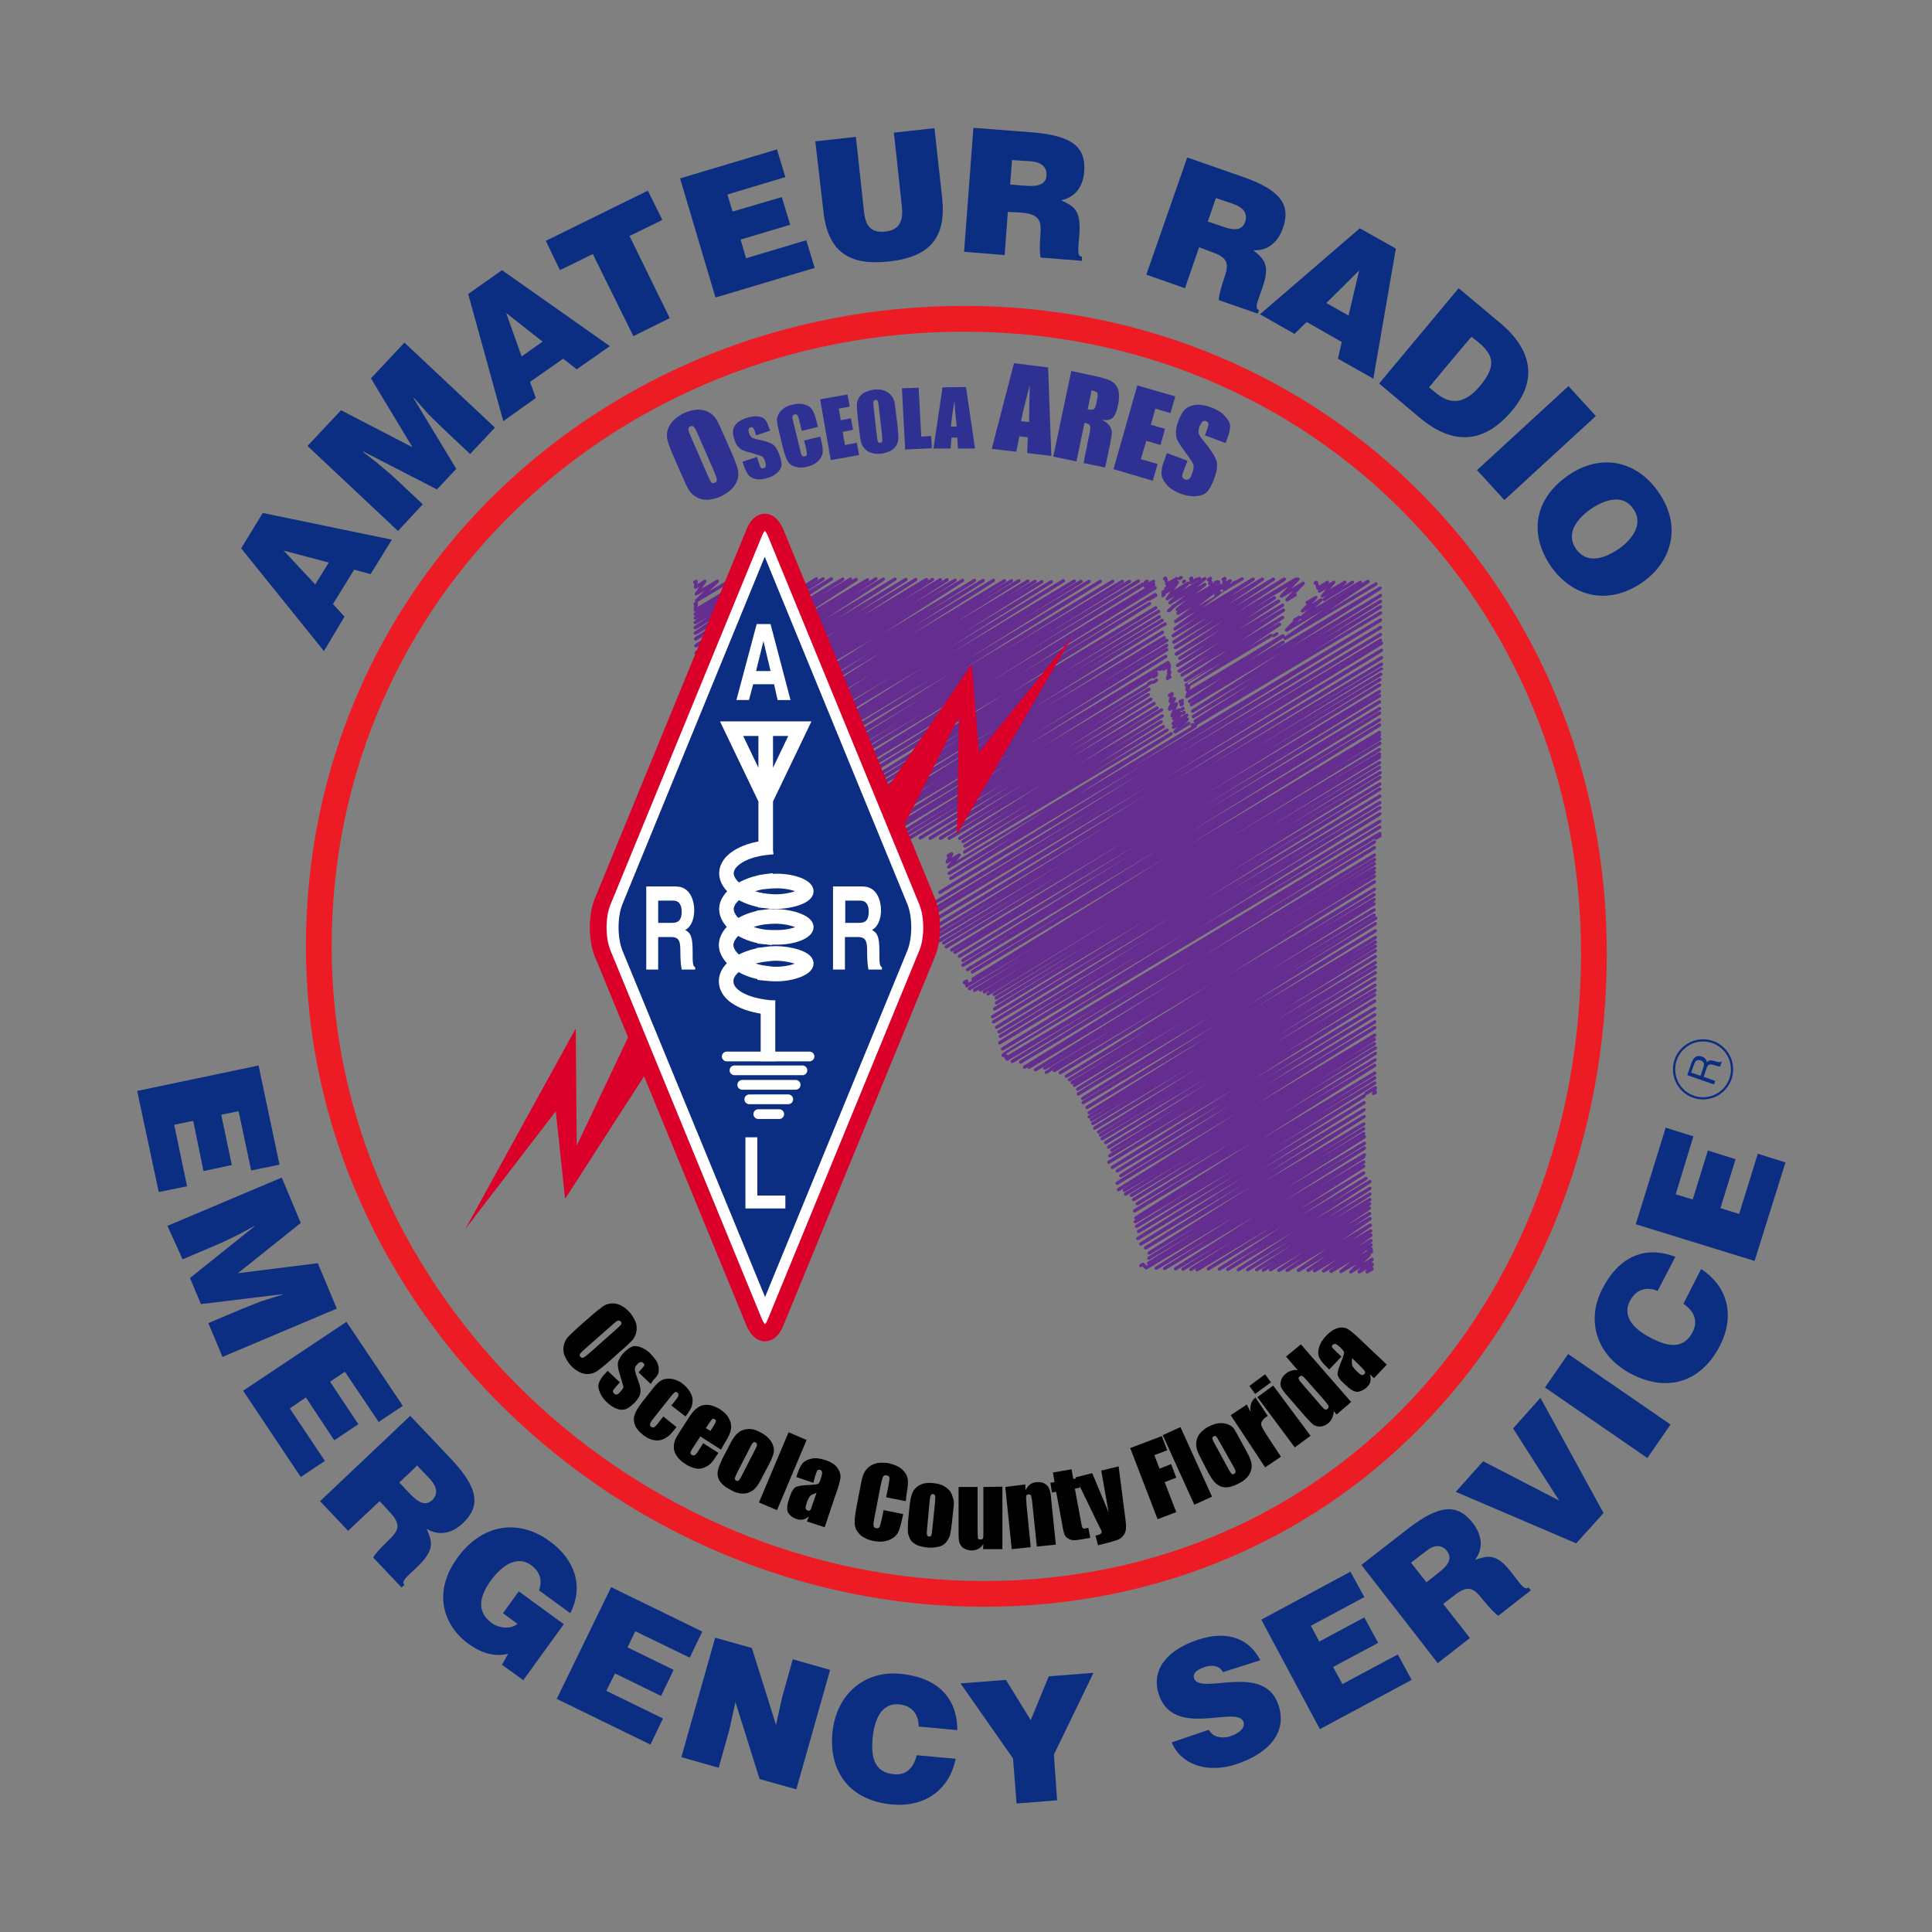 <?xml version="1.0" encoding="UTF-8" standalone="yes"?>
<svg version="1.2" baseProfile="tiny-ps" viewBox="0 0 600 600" xml:space="preserve" xmlns="http://www.w3.org/2000/svg">
  <rect x="0" y="0" width="600" height="600" fill="#808080" stroke="none"/>
  <title>bimi-svg-tiny-12-ps</title>
  <path id="Red_Border_Circle" fill="none" stroke="#ED1C24" stroke-width="8" stroke-miterlimit="10" d="M495,296.1&#xD;&#xA;&#x9;C495,406.7,415.8,495,305.5,495S99,404.6,99,294S189.2,99,299.4,99S495,185.4,495,296.1z"/>
  <g>
    <path fill="#2E3192" d="M226.9,139.9c1.1,2.5,1.8,4.3,2.1,5.4c0.3,1.1,0.4,2.2,0.1,3.4c-0.3,1.1-0.9,2.2-1.8,3.1&#xD;&#xA;&#x9;&#x9;c-0.9,0.9-2.1,1.7-3.5,2.4c-1.4,0.6-2.7,0.9-4,1c-1.3,0-2.5-0.2-3.5-0.8s-1.9-1.4-2.4-2.3c-0.6-1-1.4-2.7-2.5-5.3l-1.9-4.3&#xD;&#xA;&#x9;&#x9;c-1.1-2.5-1.8-4.3-2.1-5.4c-0.3-1.1-0.4-2.2-0.1-3.4c0.3-1.1,0.9-2.2,1.8-3.1s2.1-1.7,3.5-2.4c1.4-0.6,2.7-0.9,4-1&#xD;&#xA;&#x9;&#x9;c1.3,0,2.5,0.2,3.5,0.8c1.1,0.6,1.9,1.4,2.4,2.3c0.6,1,1.4,2.7,2.5,5.3L226.9,139.9z M216.6,134.6c-0.5-1.2-0.9-1.9-1.2-2.1&#xD;&#xA;&#x9;&#x9;s-0.6-0.3-1-0.1c-0.4,0.2-0.6,0.4-0.6,0.7c-0.1,0.3,0.2,1.2,0.7,2.4l5.1,11.7c0.6,1.4,1.1,2.3,1.3,2.6c0.3,0.3,0.6,0.3,1.1,0.1&#xD;&#xA;&#x9;&#x9;c0.5-0.2,0.7-0.5,0.6-1c0-0.4-0.4-1.4-1-2.9L216.6,134.6z"/>
    <path fill="#2E3192" d="M239.3,133.7l-4.5,1.5l-0.4-1.3c-0.2-0.6-0.4-1-0.6-1.1s-0.4-0.2-0.7-0.1c-0.3,0.1-0.5,0.3-0.6,0.6&#xD;&#xA;&#x9;&#x9;c-0.1,0.3,0,0.7,0.1,1.1c0.2,0.6,0.4,1,0.7,1.3c0.3,0.3,0.8,0.5,1.7,0.7c2.6,0.5,4.3,1.1,5.1,1.7c0.8,0.6,1.5,1.8,2.1,3.6&#xD;&#xA;&#x9;&#x9;c0.4,1.3,0.6,2.3,0.5,3s-0.6,1.4-1.3,2.1c-0.8,0.7-1.7,1.3-2.9,1.6c-1.3,0.4-2.5,0.6-3.6,0.4c-1.1-0.2-1.9-0.6-2.4-1.2&#xD;&#xA;&#x9;&#x9;s-1-1.6-1.5-3l-0.4-1.2l4.5-1.5l0.7,2.2c0.2,0.7,0.4,1.1,0.6,1.2c0.2,0.2,0.4,0.2,0.8,0.1s0.5-0.3,0.6-0.6c0.1-0.3,0-0.7-0.1-1.2&#xD;&#xA;&#x9;&#x9;c-0.3-1.1-0.7-1.7-1.1-1.9c-0.4-0.2-1.4-0.5-2.8-0.9c-1.5-0.4-2.5-0.7-3-0.9c-0.5-0.2-1-0.6-1.5-1.1c-0.5-0.5-0.9-1.3-1.2-2.2&#xD;&#xA;&#x9;&#x9;c-0.5-1.4-0.6-2.5-0.4-3.2c0.2-0.8,0.6-1.5,1.3-2.1c0.7-0.6,1.6-1.1,2.8-1.5c1.3-0.4,2.4-0.6,3.4-0.5c1,0.1,1.8,0.4,2.3,0.9&#xD;&#xA;&#x9;&#x9;c0.5,0.5,1,1.5,1.4,2.9L239.3,133.7z"/>
    <path fill="#2E3192" d="M254,132.6l-5,1.2l-0.8-3.2c-0.2-0.9-0.4-1.5-0.6-1.7c-0.2-0.2-0.4-0.3-0.8-0.2c-0.4,0.1-0.6,0.3-0.7,0.6&#xD;&#xA;&#x9;&#x9;s0.1,0.9,0.3,1.9l2.1,8.6c0.2,0.9,0.4,1.5,0.6,1.7c0.2,0.2,0.5,0.3,0.9,0.2c0.4-0.1,0.6-0.3,0.6-0.6c0-0.3-0.1-1-0.3-2l-0.6-2.3&#xD;&#xA;&#x9;&#x9;l5-1.2l0.2,0.7c0.5,1.9,0.7,3.3,0.6,4.2s-0.5,1.7-1.3,2.6c-0.8,0.8-1.9,1.4-3.3,1.8c-1.5,0.4-2.7,0.4-3.8,0.1&#xD;&#xA;&#x9;&#x9;c-1.1-0.3-1.9-0.8-2.4-1.7c-0.5-0.8-1-2.1-1.5-4l-1.3-5.4c-0.3-1.3-0.5-2.3-0.6-3c-0.1-0.7,0.1-1.4,0.4-2.1&#xD;&#xA;&#x9;&#x9;c0.3-0.7,0.9-1.4,1.6-1.9c0.7-0.6,1.7-1,2.7-1.2c1.5-0.4,2.8-0.4,3.8-0.1c1.1,0.3,1.9,0.8,2.4,1.6c0.5,0.7,1,2,1.4,3.7L254,132.6z"/>
    <path fill="#2E3192" d="M254.7,124l8.5-1.5l0.7,3.8l-3.4,0.6l0.6,3.6l3.2-0.6l0.6,3.6l-3.2,0.6l0.7,4.1l3.7-0.7l0.7,3.8l-8.8,1.6&#xD;&#xA;&#x9;&#x9;L254.7,124z"/>
    <path fill="#2E3192" d="M278.7,131.9c0.2,1.9,0.3,3.3,0.3,4.1s-0.2,1.6-0.6,2.3c-0.4,0.7-1,1.3-1.8,1.7c-0.8,0.4-1.7,0.7-2.9,0.9&#xD;&#xA;&#x9;&#x9;c-1.1,0.1-2,0.1-2.9-0.2c-0.9-0.2-1.6-0.7-2.2-1.3c-0.6-0.6-1-1.3-1.2-2.1c-0.2-0.8-0.4-2.1-0.6-4.1l-0.4-3.2&#xD;&#xA;&#x9;&#x9;c-0.2-1.9-0.3-3.3-0.3-4.1s0.2-1.6,0.6-2.3c0.4-0.7,1-1.3,1.8-1.7c0.8-0.4,1.7-0.7,2.9-0.9c1.1-0.1,2-0.1,2.9,0.2s1.6,0.7,2.2,1.3&#xD;&#xA;&#x9;&#x9;c0.6,0.6,1,1.3,1.2,2.1c0.2,0.8,0.4,2.1,0.6,4.1L278.7,131.9z M272.9,126.2c-0.1-0.9-0.2-1.4-0.3-1.7c-0.1-0.2-0.4-0.3-0.7-0.3&#xD;&#xA;&#x9;&#x9;c-0.3,0-0.5,0.2-0.6,0.4c-0.1,0.2-0.1,0.8,0,1.8l1,8.8c0.1,1.1,0.2,1.8,0.4,2c0.1,0.2,0.4,0.4,0.7,0.3c0.3,0,0.6-0.2,0.6-0.5&#xD;&#xA;&#x9;&#x9;s0-1-0.1-2.1L272.9,126.2z"/>
    <path fill="#2E3192" d="M285.3,120.4l0.8,15.2l3.1-0.2l0.2,3.8l-8.3,0.4l-1-19L285.3,120.4z"/>
    <path fill="#2E3192" d="M300,120.2l2.8,19.1l-5.3,0l-0.2-3.4l-1.8,0l-0.3,3.4l-5.3,0l2.8-19L300,120.2z M297.1,132.5&#xD;&#xA;&#x9;&#x9;c-0.2-2.2-0.5-4.8-0.7-8c-0.6,3.6-0.9,6.3-1.1,8L297.1,132.5z"/>
    <path fill="#2E3192" d="M325.5,114.1l1,27.5l-7.5-0.9l0.2-4.9l-2.6-0.3l-1,4.8l-7.6-0.9l6.9-26.6L325.5,114.1z M319.6,131.1&#xD;&#xA;&#x9;&#x9;c0-3.1,0.1-6.9,0.2-11.5c-1.3,5.1-2.3,8.8-2.7,11.2L319.6,131.1z"/>
    <path fill="#2E3192" d="M332.7,115.2l5.1,1.1c3.4,0.7,5.7,1.3,6.8,1.8s2,1.3,2.5,2.5s0.6,2.9,0.1,5.2c-0.4,2.1-1,3.4-1.7,4&#xD;&#xA;&#x9;&#x9;c-0.7,0.6-1.8,0.8-3.4,0.6c1.4,0.6,2.2,1.3,2.6,2c0.4,0.7,0.6,1.3,0.6,1.8c0,0.5-0.2,1.8-0.6,4l-1.5,7l-6.7-1.4l1.8-8.9&#xD;&#xA;&#x9;&#x9;c0.3-1.4,0.4-2.3,0.2-2.7c-0.2-0.4-0.7-0.7-1.7-0.9l-2.5,12l-7.2-1.5L332.7,115.2z M339,121.2l-1.2,5.9c0.8,0.2,1.4,0.2,1.8,0&#xD;&#xA;&#x9;&#x9;c0.4-0.1,0.7-0.8,0.9-2l0.3-1.5c0.2-0.8,0.1-1.4-0.1-1.8C340.4,121.7,339.8,121.4,339,121.2z"/>
    <path fill="#2E3192" d="M353.2,119.7l11.8,3.4l-1.5,5.2l-4.7-1.4l-1.4,5l4.4,1.3l-1.4,5l-4.4-1.3l-1.7,5.7l5.2,1.5l-1.5,5.2&#xD;&#xA;&#x9;&#x9;l-12.2-3.6L353.2,119.7z"/>
    <path fill="#2E3192" d="M380.6,137.6l-6.4-2.4l0.7-1.9c0.3-0.9,0.5-1.5,0.4-1.8s-0.3-0.5-0.7-0.7c-0.4-0.2-0.8-0.1-1.1,0.1&#xD;&#xA;&#x9;&#x9;c-0.3,0.2-0.6,0.7-0.9,1.4c-0.3,0.8-0.4,1.5-0.4,2.1c0.1,0.5,0.5,1.3,1.4,2.3c2.4,2.9,3.8,5.1,4.2,6.5c0.4,1.4,0.1,3.4-0.9,5.9&#xD;&#xA;&#x9;&#x9;c-0.7,1.8-1.4,3.1-2.2,3.8c-0.8,0.7-1.9,1.1-3.4,1.2c-1.5,0.1-3.1-0.2-4.7-0.8c-1.8-0.7-3.3-1.6-4.3-2.8c-1-1.2-1.6-2.3-1.6-3.5&#xD;&#xA;&#x9;&#x9;c0-1.2,0.3-2.7,1.1-4.6l0.6-1.7l6.4,2.4l-1.2,3.1c-0.4,1-0.5,1.6-0.4,1.9c0.1,0.3,0.3,0.6,0.8,0.8c0.5,0.2,0.9,0.1,1.2-0.1&#xD;&#xA;&#x9;&#x9;s0.7-0.7,0.9-1.4c0.6-1.5,0.7-2.6,0.5-3.2c-0.3-0.6-1-1.8-2.3-3.5c-1.3-1.7-2.1-3-2.5-3.7c-0.4-0.7-0.6-1.6-0.6-2.6&#xD;&#xA;&#x9;&#x9;c0-1,0.2-2.2,0.7-3.5c0.7-1.9,1.5-3.3,2.4-4c0.9-0.7,2-1.1,3.3-1.2c1.3-0.1,2.8,0.2,4.5,0.8c1.8,0.7,3.2,1.5,4.2,2.6&#xD;&#xA;&#x9;&#x9;c1,1,1.6,2,1.7,3c0.1,1-0.2,2.5-1,4.5L380.6,137.6z"/>
  </g>
  <g id="Osceola_County">
    <path fill="#662D91" d="M367.5,181.2c0.1,0,0.2,0,0.3-0.1l0.3-0.2c0.2-0.1,0.3-0.4,0.2-0.7c-0.1-0.2-0.4-0.3-0.7-0.2l-0.3,0.2&#xD;&#xA;&#x9;&#x9;c-0.2,0.1-0.3,0.4-0.2,0.7C367.2,181.1,367.4,181.2,367.5,181.2z"/>
    <path fill="#662D91" d="M426.2,387.5c-0.1-0.2-0.3-0.3-0.5-0.2l0.4-0.3c0.2-0.2,0.3-0.5,0.1-0.7c-0.2-0.2-0.4-0.3-0.7-0.1l-1.4,0.9&#xD;&#xA;&#x9;&#x9;l2-1.4c0.2-0.2,0.3-0.5,0.1-0.7c-0.1-0.2-0.4-0.3-0.7-0.2l-3.9,2.4l4.5-3.2c0.2-0.2,0.3-0.5,0.1-0.7c-0.1-0.2-0.4-0.3-0.7-0.2&#xD;&#xA;&#x9;&#x9;l-1.2,0.7l1.7-1.1c0.2-0.2,0.3-0.5,0.1-0.7c-0.1-0.2-0.4-0.3-0.7-0.2l-5.4,3.2l5.9-4.1c0.2-0.2,0.3-0.5,0.1-0.7&#xD;&#xA;&#x9;&#x9;c-0.1-0.2-0.4-0.3-0.7-0.2l-8.6,5.2l9.1-6.3c0.2-0.2,0.3-0.5,0.1-0.7c-0.1-0.2-0.4-0.3-0.7-0.2l-4.9,2.9l5.4-3.6&#xD;&#xA;&#x9;&#x9;c0.2-0.2,0.3-0.5,0.1-0.7c-0.1-0.2-0.4-0.3-0.7-0.2l-7.2,4.3l7.7-5.1c0.2-0.1,0.3-0.5,0.1-0.7c-0.1-0.2-0.4-0.3-0.7-0.2l-1.8,1.1&#xD;&#xA;&#x9;&#x9;l2.4-1.5c0.2-0.1,0.3-0.5,0.2-0.7c-0.1-0.2-0.4-0.3-0.7-0.2l-2.8,1.7l3.4-2.1c0.2-0.1,0.3-0.5,0.2-0.7c-0.1-0.2-0.4-0.3-0.7-0.2&#xD;&#xA;&#x9;&#x9;l-10.8,6.5l11.3-7.3c0.2-0.1,0.3-0.5,0.2-0.7c-0.1-0.2-0.4-0.3-0.7-0.2l-12.8,7.7l13.3-8.6c0.2-0.1,0.3-0.5,0.2-0.7&#xD;&#xA;&#x9;&#x9;c-0.1-0.2-0.4-0.3-0.7-0.2l-17,10.2l17.5-11.4c0.2-0.1,0.3-0.5,0.2-0.7c-0.1-0.2-0.4-0.3-0.7-0.2l-12.2,7.3l11.5-7.4&#xD;&#xA;&#x9;&#x9;c0.2-0.1,0.3-0.5,0.2-0.7c-0.1-0.2-0.4-0.3-0.7-0.2l-20.1,12.1l19.9-12.9c0.2-0.1,0.3-0.5,0.2-0.7c-0.1-0.2-0.4-0.3-0.7-0.2&#xD;&#xA;&#x9;&#x9;l-20.2,12.1l20.7-13.3c0.2-0.1,0.3-0.5,0.2-0.7c-0.1-0.2-0.4-0.3-0.7-0.2l-0.9,0.5l1.4-0.9c0.2-0.1,0.3-0.5,0.2-0.7&#xD;&#xA;&#x9;&#x9;c-0.1-0.2-0.4-0.3-0.7-0.2l-12.8,7.7l13.3-8.4c0.2-0.1,0.3-0.5,0.2-0.7c-0.1-0.2-0.4-0.3-0.7-0.2L413,366l11-6.9&#xD;&#xA;&#x9;&#x9;c0.2-0.1,0.3-0.5,0.2-0.7c-0.1-0.2-0.4-0.3-0.7-0.2l-24.9,14.9l25.4-16.1c0.2-0.1,0.3-0.5,0.2-0.7c-0.1-0.2-0.4-0.3-0.7-0.2&#xD;&#xA;&#x9;&#x9;l-14.6,8.8l15.1-9.4c0.2-0.1,0.3-0.5,0.2-0.7c-0.1-0.2-0.4-0.3-0.7-0.2l-24.4,14.6l24.9-15.7c0.2-0.1,0.3-0.5,0.2-0.7&#xD;&#xA;&#x9;&#x9;c-0.1-0.2-0.4-0.3-0.7-0.2l-67.4,40.5l-0.8-0.8c-0.2-0.2-0.4-0.2-0.6-0.1l-0.7,0.4c-0.2,0.1-0.3,0.5-0.2,0.7&#xD;&#xA;&#x9;&#x9;c0.1,0.2,0.4,0.3,0.7,0.2l0.3-0.2l0.8,0.8c0.2,0.2,0.4,0.2,0.6,0.1l27.5-16.5l-24.9,15.7c-0.2,0.1-0.3,0.5-0.2,0.7&#xD;&#xA;&#x9;&#x9;c0.1,0.2,0.4,0.3,0.7,0.2l17.1-10.2l-15,9.4c-0.2,0.1-0.3,0.5-0.2,0.7c0.1,0.2,0.4,0.3,0.7,0.2l28.3-17l-25.4,16.2&#xD;&#xA;&#x9;&#x9;c-0.2,0.1-0.3,0.5-0.2,0.7c0.1,0.2,0.4,0.3,0.7,0.2l12.8-7.7l-11,6.9c-0.2,0.1-0.3,0.5-0.2,0.7c0.1,0.2,0.4,0.3,0.7,0.2l15.3-9.2&#xD;&#xA;&#x9;&#x9;l-13.3,8.4c-0.2,0.1-0.3,0.5-0.2,0.7c0.1,0.2,0.4,0.3,0.7,0.2l2.8-1.7l-1.4,0.9c-0.2,0.1-0.3,0.5-0.2,0.7c0.1,0.2,0.4,0.3,0.7,0.2&#xD;&#xA;&#x9;&#x9;l23.5-14.1L375,393.6c-0.2,0.1-0.3,0.5-0.2,0.7c0.1,0.2,0.4,0.3,0.7,0.2l22.8-13.7l-19.9,12.9c-0.2,0.1-0.3,0.5-0.2,0.7&#xD;&#xA;&#x9;&#x9;c0.1,0.2,0.4,0.3,0.7,0.2l13.7-8.2l-11.6,7.4c-0.2,0.1-0.3,0.5-0.2,0.7c0.1,0.2,0.4,0.3,0.7,0.2l20.3-12.2l-17.5,11.4&#xD;&#xA;&#x9;&#x9;c-0.2,0.1-0.3,0.5-0.2,0.7c0.1,0.2,0.4,0.3,0.7,0.2l15.7-9.5l-13.3,8.6c-0.2,0.1-0.3,0.5-0.2,0.7c0.1,0.2,0.4,0.3,0.7,0.2l13.6-8.2&#xD;&#xA;&#x9;&#x9;l-11.3,7.3c-0.2,0.1-0.3,0.5-0.2,0.7c0.1,0.2,0.4,0.3,0.7,0.2l5-3l-3.4,2.2c-0.2,0.1-0.3,0.5-0.2,0.7c0.1,0.2,0.4,0.3,0.7,0.2&#xD;&#xA;&#x9;&#x9;l4.1-2.5l-2.4,1.5c-0.2,0.1-0.3,0.5-0.2,0.7c0.1,0.2,0.4,0.3,0.7,0.2l9.7-5.8l-7.7,5.1c-0.2,0.1-0.3,0.5-0.1,0.7&#xD;&#xA;&#x9;&#x9;c0.1,0.2,0.4,0.3,0.7,0.2l7.4-4.5l-5.4,3.6c-0.2,0.2-0.3,0.5-0.1,0.7c0.1,0.2,0.4,0.3,0.7,0.2l12-7.2l-9.1,6.3&#xD;&#xA;&#x9;&#x9;c-0.2,0.2-0.3,0.5-0.1,0.7c0.1,0.2,0.4,0.3,0.7,0.2l8.3-5l-5.9,4.1c-0.2,0.2-0.3,0.5-0.1,0.7c0.1,0.2,0.4,0.3,0.7,0.2l3.1-1.9&#xD;&#xA;&#x9;&#x9;l-1.7,1.1c-0.2,0.2-0.3,0.5-0.1,0.7c0.1,0.2,0.4,0.3,0.7,0.2l6.7-4l-4.5,3.2c-0.2,0.2-0.3,0.5-0.1,0.7c0.1,0.2,0.4,0.3,0.7,0.2&#xD;&#xA;&#x9;&#x9;l3.7-2.2l-2,1.4c-0.2,0.2-0.3,0.5-0.1,0.7c0.1,0.2,0.4,0.3,0.7,0.2l6-3.6l-3.5,2.8c-0.2,0.2-0.2,0.5-0.1,0.7&#xD;&#xA;&#x9;&#x9;c0.1,0.2,0.4,0.3,0.7,0.1l4.6-2.7l-2.1,2c-0.2,0.2-0.2,0.5-0.1,0.7c0.2,0.2,0.4,0.3,0.7,0.1l2.8-1.7l-0.9,0.9&#xD;&#xA;&#x9;&#x9;c-0.2,0.2-0.2,0.5,0,0.7c0.2,0.2,0.4,0.3,0.7,0.1l2.1-1.3l-0.4,0.6c-0.1,0.2-0.1,0.5,0.1,0.6c0.1,0.1,0.2,0.2,0.4,0.2&#xD;&#xA;&#x9;&#x9;c0.1,0,0.2,0,0.3-0.1l1.5-0.9c0.2-0.1,0.3-0.4,0.2-0.7c-0.1-0.2-0.3-0.2-0.4-0.2l0.4-0.7c0.1-0.2,0.1-0.5-0.1-0.6&#xD;&#xA;&#x9;&#x9;c-0.2-0.2-0.4-0.2-0.6-0.1l-0.3,0.2l0.9-0.9c0.2-0.2,0.2-0.5,0-0.7c-0.2-0.2-0.4-0.3-0.7-0.1l-2.4,1.5l2.1-2&#xD;&#xA;&#x9;&#x9;c0.2-0.2,0.2-0.5,0.1-0.7l0.8-0.5C426.3,388,426.4,387.7,426.2,387.5z M422.6,389.7l1.8-1.5c0,0.1,0,0.2,0.1,0.3c0,0,0,0,0,0&#xD;&#xA;&#x9;&#x9;L422.6,389.7z"/>
    <path fill="#662D91" d="M429.5,207.5c-0.1-0.2-0.4-0.3-0.7-0.2l-24.2,14.5l24.7-15.1c0.2-0.1,0.3-0.5,0.2-0.7&#xD;&#xA;&#x9;&#x9;c-0.1-0.2-0.4-0.3-0.7-0.2l-54.3,32.6l54.8-33.7c0.2-0.1,0.3-0.5,0.2-0.7c-0.1-0.2-0.4-0.3-0.7-0.2l-65.6,39.4l66.1-40.8&#xD;&#xA;&#x9;&#x9;c0.2-0.1,0.3-0.5,0.2-0.7c-0.1-0.2-0.4-0.3-0.7-0.2l-67.2,40.4l67.7-41.7c0.2-0.1,0.3-0.5,0.2-0.7c-0.1-0.2-0.4-0.3-0.7-0.2&#xD;&#xA;&#x9;&#x9;L289.8,283l0.3-0.4c0.1-0.2,0.1-0.5,0-0.6c-0.1-0.2-0.3-0.2-0.5-0.1l0.1-0.1c0.2-0.2,0.2-0.5,0.1-0.7c-0.2-0.2-0.4-0.3-0.7-0.1&#xD;&#xA;&#x9;&#x9;l-4.8,2.9l3.7-3.4c0.2-0.2,0.2-0.5,0.1-0.7c-0.2-0.2-0.4-0.3-0.7-0.1l-1.9,1.1l1.9-1.5c0.2-0.2,0.2-0.5,0.1-0.7&#xD;&#xA;&#x9;&#x9;c-0.2-0.2-0.4-0.3-0.7-0.1l-3,1.8l2.9-2.5c0.2-0.2,0.2-0.5,0.1-0.7c-0.2-0.2-0.4-0.3-0.7-0.1l-2.9,1.8l1.2-1&#xD;&#xA;&#x9;&#x9;c0.2-0.2,0.2-0.5,0.1-0.7c-0.2-0.2-0.4-0.3-0.7-0.1l-2.7,1.6l1.9-2.1c0.2-0.2,0.2-0.5,0-0.7c-0.2-0.2-0.4-0.2-0.6-0.1l-1,0.6&#xD;&#xA;&#x9;&#x9;l0.7-0.6c0.2-0.2,0.2-0.5,0.1-0.7c-0.2-0.2-0.4-0.3-0.7-0.1l-2.3,1.4l1.3-1.4c0.2-0.2,0.2-0.5,0-0.7c-0.2-0.2-0.4-0.2-0.6-0.1&#xD;&#xA;&#x9;&#x9;l-2.5,1.5l1-1.4c0.1-0.2,0.1-0.5,0-0.6c-0.2-0.2-0.4-0.2-0.6-0.1l-0.8,0.5l0.6-0.7c0.2-0.2,0.2-0.5,0-0.6c-0.2-0.2-0.4-0.2-0.6-0.1&#xD;&#xA;&#x9;&#x9;l-0.7,0.4l0.6-0.5c0.2-0.2,0.2-0.5,0.1-0.7c-0.2-0.2-0.4-0.3-0.7-0.1l-1.6,1l2-2c0.2-0.2,0.2-0.5,0-0.7c-0.2-0.2-0.4-0.2-0.6-0.1&#xD;&#xA;&#x9;&#x9;l-2.6,1.6l2.2-2.2c0.2-0.2,0.2-0.5,0-0.7c-0.2-0.2-0.4-0.2-0.7-0.1l-3.8,2.3l0.9-1.7c0.1-0.2,0.1-0.4-0.1-0.6&#xD;&#xA;&#x9;&#x9;c-0.2-0.2-0.4-0.2-0.6-0.1l-1.3,0.8c-0.2,0.1-0.3,0.4-0.2,0.7c0.1,0.2,0.3,0.2,0.4,0.2l-1,1.8c-0.1,0.2-0.1,0.4,0.1,0.6&#xD;&#xA;&#x9;&#x9;c0.2,0.2,0.4,0.2,0.6,0.1l2-1.2l-2.2,2.2c-0.2,0.2-0.2,0.5,0,0.7c0.2,0.2,0.4,0.2,0.7,0.1l2.8-1.7l-2,2c-0.2,0.2-0.2,0.5,0,0.7&#xD;&#xA;&#x9;&#x9;c0.2,0.2,0.4,0.2,0.6,0.1l0.9-0.5l-0.6,0.5c-0.2,0.2-0.2,0.5-0.1,0.7c0.2,0.2,0.4,0.3,0.7,0.1l2.3-1.4l-0.6,0.7&#xD;&#xA;&#x9;&#x9;c-0.2,0.2-0.2,0.5,0,0.6c0.2,0.2,0.4,0.2,0.6,0.1l1.4-0.8l-1,1.4c-0.1,0.2-0.1,0.5,0,0.6c0.2,0.2,0.4,0.2,0.6,0.1l1.4-0.8l-1.3,1.4&#xD;&#xA;&#x9;&#x9;c-0.2,0.2-0.2,0.5,0,0.7c0.2,0.2,0.4,0.2,0.6,0.1l1-0.6l-0.7,0.6c-0.2,0.2-0.2,0.5-0.1,0.7c0.2,0.2,0.4,0.3,0.7,0.1l2.4-1.4&#xD;&#xA;&#x9;&#x9;l-1.9,2.1c-0.2,0.2-0.2,0.5,0,0.7c0.2,0.2,0.4,0.2,0.6,0.1l1-0.6l-1.2,1c-0.2,0.2-0.2,0.5-0.1,0.7c0.2,0.2,0.4,0.3,0.7,0.1l2.8-1.7&#xD;&#xA;&#x9;&#x9;l-2.9,2.5c-0.2,0.2-0.2,0.5-0.1,0.7c0.2,0.2,0.4,0.3,0.7,0.1l1.8-1.1l-1.9,1.5c-0.2,0.2-0.2,0.5-0.1,0.7c0.2,0.2,0.4,0.3,0.7,0.1&#xD;&#xA;&#x9;&#x9;l3.6-2.2l-3.2,2.9c-0.2,0.2-0.2,0.5-0.1,0.7c0.1,0.1,0.2,0.2,0.4,0.2c0.1,0,0.2,0,0.3-0.1l0.8-0.5c0.1,0,0.1-0.1,0.2-0.2&#xD;&#xA;&#x9;&#x9;c0.1,0.1,0.3,0.1,0.5,0l2.4-1.4l0,0c-0.2,0.2-0.2,0.5-0.1,0.7c0.2,0.2,0.4,0.3,0.7,0.1l2.5-1.5l-0.3,0.4c-0.1,0.2-0.1,0.5,0,0.6&#xD;&#xA;&#x9;&#x9;c0.2,0.2,0.4,0.2,0.6,0.1l68.2-41l-67.6,41.7c-0.2,0.1-0.3,0.5-0.2,0.7c0.1,0.2,0.4,0.3,0.7,0.2l66.9-40.2l-66.1,40.8&#xD;&#xA;&#x9;&#x9;c-0.2,0.1-0.3,0.5-0.2,0.7c0.1,0.2,0.4,0.3,0.7,0.2l54.3-32.6l-54.7,33.6c-0.2,0.1-0.3,0.5-0.2,0.7c0.1,0.2,0.4,0.3,0.7,0.2&#xD;&#xA;&#x9;&#x9;l24.3-14.6l-24.8,15.1l0,0c-0.2,0.1-0.3,0.5-0.2,0.7c0.1,0.2,0.4,0.3,0.7,0.2l40.5-24.3l-40,24.5l0,0c-0.2,0.1-0.3,0.5-0.2,0.7&#xD;&#xA;&#x9;&#x9;c0.1,0.2,0.4,0.3,0.7,0.2l27.3-16.4l-26.5,16.2c-0.2,0.1-0.3,0.5-0.2,0.7c0.1,0.2,0.5,0.3,0.7,0.2l37.8-22.7l-37.5,23&#xD;&#xA;&#x9;&#x9;c-0.2,0.1-0.3,0.5-0.2,0.7c0.1,0.2,0.5,0.3,0.7,0.2l55.8-33.5l-54.6,33.6c-0.2,0.1-0.3,0.5-0.2,0.7c0.1,0.2,0.4,0.3,0.7,0.2l6-3.6&#xD;&#xA;&#x9;&#x9;l-5.5,3.4c-0.2,0.1-0.3,0.5-0.2,0.7c0.1,0.2,0.4,0.3,0.7,0.2l57-34.3l-56.1,34.6c-0.2,0.1-0.3,0.5-0.2,0.7c0.1,0.2,0.4,0.3,0.7,0.2&#xD;&#xA;&#x9;&#x9;l53.8-32.4l-53.2,32.8c-0.2,0.1-0.3,0.5-0.2,0.7c0.1,0.2,0.4,0.3,0.7,0.2l17.7-10.6l-18.2,11.2c-0.2,0.1-0.3,0.5-0.2,0.7&#xD;&#xA;&#x9;&#x9;c0.1,0.2,0.4,0.3,0.7,0.2l60.9-36.6l-60,37.1c-0.2,0.1-0.3,0.5-0.2,0.7c0.1,0.2,0.4,0.3,0.7,0.2l33.1-19.9l-32.1,19.7&#xD;&#xA;&#x9;&#x9;c-0.2,0.1-0.3,0.5-0.2,0.7c0.1,0.2,0.4,0.3,0.7,0.2l59.8-35.9l-60.1,37.2c-0.2,0.1-0.3,0.5-0.2,0.7c0,0.1,0.1,0.1,0.2,0.2l-1.2,0.7&#xD;&#xA;&#x9;&#x9;l0-0.5c0-0.2-0.1-0.4-0.2-0.5c-0.2-0.1-0.4-0.1-0.5,0l-0.8,0.5c-0.2,0.1-0.3,0.4-0.2,0.7c0.1,0.2,0.4,0.3,0.7,0.2l0,0l0,0.5&#xD;&#xA;&#x9;&#x9;c0,0.2,0.1,0.4,0.2,0.5c0.2,0.1,0.4,0.1,0.5,0l22-13.2l-21.6,13.2c-0.2,0.1-0.3,0.5-0.2,0.7c0.1,0.2,0.4,0.3,0.7,0.2l16.1-9.6&#xD;&#xA;&#x9;&#x9;l-15,9.2c-0.2,0.1-0.3,0.5-0.2,0.7c0.1,0.2,0.4,0.3,0.7,0.2l48.1-28.9L304.2,307c-0.2,0.1-0.3,0.5-0.2,0.7c0.1,0.2,0.4,0.3,0.7,0.2&#xD;&#xA;&#x9;&#x9;l18.3-11l-17.6,10.7c-0.2,0.1-0.3,0.5-0.2,0.7c0.1,0.2,0.4,0.3,0.7,0.2l1.3-0.8c0,0.1,0,0.1,0,0.2l-0.6,0.4&#xD;&#xA;&#x9;&#x9;c-0.2,0.1-0.3,0.5-0.2,0.7c0.1,0.2,0.3,0.2,0.4,0.2c0.1,0,0.2,0,0.3-0.1l0.3-0.2c0,0,0,0,0,0l31.5-19.3l5.4-3.2l-35.8,22&#xD;&#xA;&#x9;&#x9;c-0.2,0.1-0.3,0.5-0.2,0.7c0.1,0.2,0.4,0.3,0.7,0.2l25.8-15.5l-25.7,15.7c-0.2,0.1-0.3,0.5-0.2,0.7c0.1,0.2,0.5,0.3,0.7,0.2&#xD;&#xA;&#x9;&#x9;l29.1-17.5L309.2,311c-0.2,0.1-0.3,0.5-0.2,0.7c0.1,0.2,0.5,0.3,0.7,0.2l26.3-15.8l-27.4,16.8c-0.2,0.1-0.3,0.5-0.2,0.7&#xD;&#xA;&#x9;&#x9;c0.1,0.2,0.4,0.3,0.7,0.2l47.5-28.5l-48.6,30c-0.2,0.1-0.3,0.5-0.2,0.7c0.1,0.2,0.4,0.3,0.7,0.2l41.6-25l-41.8,25.7&#xD;&#xA;&#x9;&#x9;c-0.2,0.1-0.3,0.5-0.2,0.7c0.1,0.2,0.4,0.3,0.7,0.2l55.8-33.5l-55.4,34.3c-0.2,0.1-0.3,0.5-0.2,0.7c0.1,0.2,0.4,0.3,0.7,0.2&#xD;&#xA;&#x9;&#x9;l47.7-28.7L310,320c-0.2,0.1-0.3,0.5-0.2,0.7c0.1,0.2,0.4,0.3,0.7,0.2l31-18.6l-31.1,19.1c-0.2,0.1-0.3,0.5-0.2,0.7&#xD;&#xA;&#x9;&#x9;c0.1,0.2,0.4,0.3,0.7,0.2l43.6-26.2l-44.3,27.3c-0.2,0.1-0.3,0.5-0.2,0.7c0.1,0.2,0.4,0.3,0.7,0.2l57.7-34.6l-57.3,35.6&#xD;&#xA;&#x9;&#x9;c-0.2,0.1-0.3,0.5-0.2,0.7c0.1,0.2,0.4,0.3,0.7,0.2l41.5-24.9l-41.2,25.4c-0.1,0.1-0.1,0.1-0.2,0.2c0,0-0.1,0-0.1,0.1l-0.4,0.3&#xD;&#xA;&#x9;&#x9;c-0.2,0.1-0.3,0.5-0.2,0.7c0.1,0.2,0.4,0.3,0.7,0.2l0,0l0.6,1c0.1,0.2,0.4,0.3,0.7,0.2l30.4-18.2l-29.3,18&#xD;&#xA;&#x9;&#x9;c-0.2,0.1-0.3,0.5-0.2,0.7c0.1,0.2,0.4,0.3,0.7,0.2l40.2-24.2l-38.1,23.5c-0.2,0.1-0.3,0.5-0.2,0.7c0.1,0.2,0.4,0.3,0.7,0.2&#xD;&#xA;&#x9;&#x9;l54.8-33l-54.1,33.7c-0.2,0.1-0.3,0.5-0.2,0.7c0.1,0.2,0.4,0.3,0.7,0.2l18.1-10.9L319.3,331c-0.2,0.1-0.3,0.5-0.2,0.7&#xD;&#xA;&#x9;&#x9;c0.1,0.2,0.4,0.3,0.7,0.2l44.6-26.8l-43.1,26.7c-0.2,0.1-0.3,0.5-0.2,0.7c0.1,0.2,0.4,0.3,0.7,0.2l11.9-7.2l-9.5,5.8&#xD;&#xA;&#x9;&#x9;c-0.2,0.1-0.3,0.5-0.2,0.7c0.1,0.2,0.4,0.3,0.7,0.2l20.8-12.5l-4.8,3l-14.6,8.8c-0.1,0.1-0.2,0.2-0.2,0.4l-1.2,0.7&#xD;&#xA;&#x9;&#x9;c-0.2,0.1-0.3,0.5-0.2,0.7c0.1,0.2,0.3,0.2,0.4,0.2c0.1,0,0.2,0,0.3-0.1l0.7-0.4c0,0,0.1,0,0.1-0.1l1-0.6c-0.1,0.1-0.1,0.3,0,0.4&#xD;&#xA;&#x9;&#x9;c0.1,0.2,0.4,0.3,0.7,0.2l33.2-19.9l-31.9,19.7c-0.2,0.1-0.3,0.5-0.2,0.7c0.1,0.2,0.4,0.3,0.7,0.2l47.4-28.5l-46,28.7&#xD;&#xA;&#x9;&#x9;c-0.2,0.1-0.3,0.5-0.2,0.7c0.1,0.2,0.4,0.3,0.7,0.2l26.4-15.8l-25.9,16c-0.2,0.1-0.3,0.5-0.2,0.7c0.1,0.2,0.4,0.3,0.7,0.2&#xD;&#xA;&#x9;&#x9;l17.1-10.3l-16.8,10.3c-0.2,0.1-0.3,0.5-0.2,0.7c0.1,0.2,0.4,0.3,0.7,0.2l1.1-0.7l-0.9,0.6c-0.2,0.1-0.3,0.5-0.2,0.7&#xD;&#xA;&#x9;&#x9;c0.1,0.2,0.4,0.3,0.7,0.2l33.7-20.3l-33.2,20.6c-0.2,0.1-0.3,0.5-0.2,0.7c0.1,0.2,0.4,0.3,0.7,0.2l21.7-13l-22,13.6&#xD;&#xA;&#x9;&#x9;c-0.2,0.1-0.3,0.5-0.2,0.7c0.1,0.2,0.4,0.3,0.7,0.2l41.5-24.9l-40.6,25.4c-0.2,0.1-0.3,0.5-0.2,0.7c0.1,0.2,0.4,0.3,0.7,0.2&#xD;&#xA;&#x9;&#x9;l27.8-16.7L336.1,342c-0.2,0.1-0.3,0.5-0.2,0.7c0.1,0.2,0.4,0.3,0.7,0.2l41.2-24.7l-40.5,25.3c-0.2,0.1-0.3,0.5-0.2,0.7&#xD;&#xA;&#x9;&#x9;c0.1,0.2,0.4,0.3,0.7,0.2l37.9-22.8l-37.7,23.5c-0.2,0.1-0.3,0.5-0.2,0.7c0.1,0.2,0.4,0.3,0.7,0.2l8.1-4.9l-8.6,5.3&#xD;&#xA;&#x9;&#x9;c-0.2,0.1-0.3,0.5-0.2,0.7c0.1,0.2,0.4,0.3,0.7,0.2l10.1-6.1l-9.9,6.1c-0.2,0.1-0.3,0.5-0.2,0.7c0.1,0.2,0.4,0.3,0.7,0.2l12.5-7.5&#xD;&#xA;&#x9;&#x9;l-12.6,7.8c-0.2,0.1-0.3,0.5-0.2,0.7c0.1,0.2,0.4,0.3,0.7,0.2l29.3-17.6l-29.2,18.1c-0.2,0.1-0.3,0.5-0.2,0.7&#xD;&#xA;&#x9;&#x9;c0.1,0.2,0.4,0.3,0.7,0.2l32.5-19.5l-31.8,19.8c-0.2,0.1-0.3,0.5-0.2,0.7c0.1,0.2,0.4,0.3,0.7,0.2l11.9-7.2l-11.8,7.3&#xD;&#xA;&#x9;&#x9;c-0.2,0.1-0.3,0.5-0.2,0.7c0.1,0.2,0.4,0.3,0.7,0.2l25.4-15.2L342,353.2c-0.2,0.1-0.3,0.5-0.2,0.7c0.1,0.2,0.4,0.3,0.7,0.2&#xD;&#xA;&#x9;&#x9;l32.1-19.3l-31.5,19.6c-0.2,0.1-0.3,0.5-0.2,0.7c0.1,0.2,0.4,0.3,0.7,0.2l32.4-19.5l-32,20c-0.2,0.1-0.3,0.5-0.2,0.7&#xD;&#xA;&#x9;&#x9;c0.1,0.2,0.4,0.3,0.7,0.2l22.5-13.5L345,356.8c-0.2,0.1-0.3,0.5-0.2,0.7c0.1,0.2,0.4,0.3,0.7,0.2l9.3-5.6l-10.4,6.4&#xD;&#xA;&#x9;&#x9;c-0.2,0.1-0.3,0.5-0.2,0.7c0.1,0.2,0.4,0.3,0.7,0.2l28.6-17.2l-29.4,18.3c-0.2,0.1-0.3,0.5-0.2,0.7c0.1,0.2,0.4,0.3,0.7,0.2&#xD;&#xA;&#x9;&#x9;l39.1-23.5l-38.5,24.2c-0.2,0.1-0.3,0.5-0.2,0.7c0.1,0.2,0.4,0.3,0.7,0.2l35.2-21.2l-34.2,21.4c-0.2,0.1-0.3,0.5-0.2,0.7&#xD;&#xA;&#x9;&#x9;c0.1,0.2,0.4,0.3,0.7,0.2l35-21l-34.4,21.6c-0.2,0.1-0.3,0.5-0.2,0.7c0.1,0.2,0.4,0.3,0.7,0.2L374,350l-27.3,17&#xD;&#xA;&#x9;&#x9;c-0.2,0.1-0.3,0.5-0.2,0.7c0.1,0.2,0.4,0.3,0.7,0.2l37.2-22.4L347.1,369c-0.2,0.1-0.3,0.5-0.2,0.7c0.1,0.2,0.4,0.3,0.7,0.2l8.2-4.9&#xD;&#xA;&#x9;&#x9;l-6.9,4.2c-0.2,0.1-0.3,0.5-0.2,0.7c0.1,0.2,0.5,0.3,0.7,0.2l9.7-5.8l-9.8,6.1c-0.2,0.1-0.3,0.5-0.2,0.7c0.1,0.2,0.4,0.3,0.7,0.2&#xD;&#xA;&#x9;&#x9;l19.4-11.7l-18.1,11.2c-0.2,0.1-0.3,0.5-0.2,0.7c0.1,0.2,0.4,0.3,0.7,0.2l22.6-13.6l-22.4,14c-0.2,0.1-0.3,0.5-0.2,0.7&#xD;&#xA;&#x9;&#x9;c0.1,0.2,0.4,0.3,0.7,0.2l30.6-18.4l-30,18.8c-0.2,0.1-0.3,0.5-0.2,0.7c0.1,0.2,0.4,0.3,0.7,0.2l20.7-12.4l-22,13.7&#xD;&#xA;&#x9;&#x9;c-0.2,0.1-0.3,0.5-0.2,0.7c0.1,0.2,0.4,0.3,0.7,0.2l35.9-21.5l-36,22.8c-0.2,0.1-0.3,0.5-0.2,0.7c0.1,0.2,0.4,0.3,0.7,0.2l16.7-10&#xD;&#xA;&#x9;&#x9;L352.3,379c-0.2,0.1-0.3,0.5-0.2,0.7c0.1,0.2,0.4,0.3,0.7,0.2l18.3-11l-18.4,11.5c-0.2,0.1-0.3,0.5-0.2,0.7&#xD;&#xA;&#x9;&#x9;c0.1,0.2,0.4,0.3,0.7,0.2l30.6-18.4L353.3,382c-0.2,0.1-0.3,0.5-0.2,0.7c0.1,0.2,0.4,0.3,0.7,0.2l30.7-18.5l-31.4,19.8&#xD;&#xA;&#x9;&#x9;c-0.2,0.1-0.3,0.5-0.2,0.7c0.1,0.2,0.4,0.3,0.7,0.2l32.6-19.6L354,385.9c-0.2,0.1-0.3,0.5-0.2,0.7c0.1,0.2,0.4,0.3,0.7,0.2l31.6-19&#xD;&#xA;&#x9;&#x9;l-30.6,19.3c-0.2,0.1-0.3,0.5-0.2,0.7c0.1,0.2,0.4,0.3,0.7,0.2l32.5-19.5l-31.9,20.2c-0.2,0.1-0.3,0.5-0.2,0.7&#xD;&#xA;&#x9;&#x9;c0.1,0.2,0.4,0.3,0.7,0.2l15.3-9.2l-15.9,9.9c-0.2,0.1-0.3,0.5-0.2,0.7c0.1,0.2,0.4,0.3,0.7,0.2l14.7-8.8l-15.3,9.5&#xD;&#xA;&#x9;&#x9;c-0.2,0.1-0.3,0.5-0.2,0.7c0.1,0.2,0.3,0.2,0.4,0.2c0.1,0,0.2,0,0.3-0.1l66.9-40.2c0.2-0.1,0.3-0.4,0.2-0.7&#xD;&#xA;&#x9;&#x9;c-0.1-0.2-0.4-0.3-0.7-0.2l-14.8,8.9l15.3-9.5c0.2-0.1,0.3-0.5,0.2-0.7c-0.1-0.2-0.4-0.3-0.7-0.2l-15.4,9.3l15.9-9.9&#xD;&#xA;&#x9;&#x9;c0.2-0.1,0.3-0.5,0.2-0.7c-0.1-0.2-0.4-0.3-0.7-0.2l-31.3,18.8l31.9-20.2c0.2-0.1,0.3-0.5,0.2-0.7c-0.1-0.2-0.4-0.3-0.7-0.2&#xD;&#xA;&#x9;&#x9;l-30.1,18.1l30.6-19.3c0.2-0.1,0.3-0.5,0.2-0.7c-0.1-0.2-0.4-0.3-0.7-0.2l-31.8,19.1l32.3-20.4c0.2-0.1,0.3-0.5,0.2-0.7&#xD;&#xA;&#x9;&#x9;c-0.1-0.2-0.4-0.3-0.7-0.2l-30.9,18.6l31.4-19.8c0.2-0.1,0.3-0.4,0.2-0.6c0.1,0,0.2,0,0.3-0.1l1.8-1.1l-0.1,0.5&#xD;&#xA;&#x9;&#x9;c-0.1,0.2,0,0.4,0.2,0.5c0.1,0.1,0.2,0.1,0.3,0.1c0.1,0,0.2,0,0.3-0.1l0.5-0.3c0.2-0.1,0.3-0.4,0.2-0.7c0-0.1-0.1-0.1-0.2-0.2&#xD;&#xA;&#x9;&#x9;l0.2-0.9c0.1-0.2,0-0.4-0.2-0.5c-0.2-0.1-0.4-0.1-0.6,0l-2.8,1.7c-0.2,0.1-0.3,0.4-0.2,0.6c-0.1,0-0.2,0-0.3,0.1L396.6,356&#xD;&#xA;&#x9;&#x9;l30.6-19.2c0.2-0.1,0.3-0.5,0.2-0.7c-0.1-0.2-0.4-0.3-0.7-0.2l-17.9,10.7l18.4-11.4c0.2-0.1,0.3-0.5,0.2-0.7&#xD;&#xA;&#x9;&#x9;c-0.1-0.2-0.4-0.3-0.7-0.2l-16.8,10.1l17.3-10.7c0.2-0.1,0.3-0.5,0.2-0.7c-0.1-0.2-0.4-0.3-0.7-0.2l-35.5,21.3l36-22.8&#xD;&#xA;&#x9;&#x9;c0.2-0.1,0.3-0.5,0.2-0.7c-0.1-0.2-0.4-0.3-0.7-0.2l-21.5,12.9l22.1-13.7c0.2-0.1,0.3-0.5,0.2-0.7c-0.1-0.2-0.4-0.3-0.7-0.2&#xD;&#xA;&#x9;&#x9;l-29.4,17.7l30-18.8c0.2-0.1,0.3-0.5,0.2-0.7c-0.1-0.2-0.4-0.3-0.7-0.2l-21.9,13.2l22.4-14c0.2-0.1,0.3-0.5,0.2-0.7&#xD;&#xA;&#x9;&#x9;c-0.1-0.2-0.4-0.3-0.7-0.2L409,335.9l18.1-11.3c0.2-0.1,0.3-0.5,0.2-0.7c-0.1-0.2-0.4-0.3-0.7-0.2l-9.3,5.6l9.8-6.1&#xD;&#xA;&#x9;&#x9;c0.2-0.1,0.3-0.5,0.2-0.7c-0.1-0.2-0.4-0.3-0.7-0.2l-6.3,3.8l6.9-4.2c0.2-0.1,0.3-0.5,0.2-0.7c-0.1-0.2-0.4-0.3-0.7-0.2l-36.9,22.1&#xD;&#xA;&#x9;&#x9;l37.4-23.5c0.2-0.1,0.3-0.5,0.2-0.7c-0.1-0.2-0.4-0.3-0.7-0.2l-26.8,16.1l27.3-17c0.2-0.1,0.3-0.5,0.2-0.7&#xD;&#xA;&#x9;&#x9;c-0.1-0.2-0.4-0.3-0.7-0.2l-33.9,20.3l34.4-21.6c0.2-0.1,0.3-0.5,0.2-0.7c-0.1-0.2-0.4-0.3-0.7-0.2l-33.7,20.3l34.2-21.4&#xD;&#xA;&#x9;&#x9;c0.2-0.1,0.3-0.5,0.2-0.7c-0.1-0.2-0.4-0.3-0.7-0.2l-38,22.8l38.5-24.2c0.2-0.1,0.3-0.5,0.2-0.7c-0.1-0.2-0.4-0.3-0.7-0.2&#xD;&#xA;&#x9;&#x9;l-28.8,17.3l29.3-18.3c0.2-0.1,0.3-0.5,0.2-0.7c-0.1-0.2-0.4-0.3-0.7-0.2l-9.9,6l10.5-6.5c0.2-0.1,0.3-0.5,0.2-0.7&#xD;&#xA;&#x9;&#x9;c-0.1-0.2-0.4-0.3-0.7-0.2l-21.6,13l22.1-13.7c0.2-0.1,0.3-0.5,0.2-0.7c-0.1-0.2-0.4-0.3-0.7-0.2l-31.5,18.9l32-20&#xD;&#xA;&#x9;&#x9;c0.2-0.1,0.3-0.5,0.2-0.7c-0.1-0.2-0.4-0.3-0.7-0.2l-30.9,18.6l31.5-19.6c0.2-0.1,0.3-0.5,0.2-0.7c-0.1-0.2-0.4-0.3-0.7-0.2&#xD;&#xA;&#x9;&#x9;l-25.2,15.1l25.7-15.9c0.2-0.1,0.3-0.5,0.2-0.7c-0.1-0.2-0.4-0.3-0.7-0.2l-11.3,6.8l11.8-7.3c0.2-0.1,0.3-0.5,0.2-0.7&#xD;&#xA;&#x9;&#x9;c-0.1-0.2-0.4-0.3-0.7-0.2l-31.2,18.8l31.7-19.8c0.2-0.1,0.3-0.5,0.2-0.7c-0.1-0.2-0.4-0.3-0.7-0.2l-28.7,17.2l29.2-18.1&#xD;&#xA;&#x9;&#x9;c0.2-0.1,0.3-0.5,0.2-0.7c-0.1-0.2-0.4-0.3-0.7-0.2l-12.1,7.3l12.6-7.8c0.2-0.1,0.3-0.5,0.2-0.7c-0.1-0.2-0.4-0.3-0.7-0.2l-9.4,5.7&#xD;&#xA;&#x9;&#x9;l9.9-6.1c0.2-0.1,0.3-0.5,0.2-0.7c-0.1-0.2-0.4-0.3-0.7-0.2l-8,4.8l8.5-5.3c0.2-0.1,0.3-0.5,0.2-0.7c-0.1-0.2-0.4-0.3-0.7-0.2&#xD;&#xA;&#x9;&#x9;l-37.2,22.3l37.7-23.5c0.2-0.1,0.3-0.5,0.2-0.7c-0.1-0.2-0.4-0.3-0.7-0.2l-39.9,24l40.4-25.3c0.2-0.1,0.3-0.5,0.2-0.7&#xD;&#xA;&#x9;&#x9;c-0.1-0.2-0.4-0.3-0.7-0.2l-27.9,16.8l28.5-17.6c0.2-0.1,0.3-0.5,0.2-0.7c-0.1-0.2-0.4-0.3-0.7-0.2L386.4,310l40.6-25.4&#xD;&#xA;&#x9;&#x9;c0.2-0.1,0.3-0.5,0.2-0.7c-0.1-0.2-0.4-0.3-0.7-0.2l-21.5,12.9l22-13.6c0.2-0.1,0.3-0.5,0.2-0.7c-0.1-0.2-0.4-0.3-0.7-0.2&#xD;&#xA;&#x9;&#x9;l-32.7,19.6l33.2-20.6c0.2-0.1,0.3-0.5,0.2-0.7c-0.1-0.2-0.4-0.3-0.7-0.2l-0.4,0.2l0.9-0.6c0.2-0.1,0.3-0.5,0.2-0.7&#xD;&#xA;&#x9;&#x9;c-0.1-0.2-0.4-0.3-0.7-0.2l-16.2,9.7l16.7-10.3c0.2-0.1,0.3-0.5,0.2-0.7c-0.1-0.2-0.4-0.3-0.7-0.2l-25.3,15.2l25.9-16&#xD;&#xA;&#x9;&#x9;c0.2-0.1,0.3-0.5,0.2-0.7c-0.1-0.2-0.4-0.3-0.7-0.2l-45.5,27.3l46-28.7c0.2-0.1,0.3-0.5,0.2-0.7c-0.1-0.2-0.4-0.3-0.7-0.2&#xD;&#xA;&#x9;&#x9;l-31.4,18.9l31.9-19.7c0.2-0.1,0.3-0.5,0.2-0.7c-0.1-0.2-0.4-0.3-0.7-0.2l-5.5,3.3l6-3.7c0.2-0.1,0.3-0.5,0.2-0.7&#xD;&#xA;&#x9;&#x9;c-0.1-0.2-0.4-0.3-0.7-0.2l-4.3,2.6l4.8-2.9c0.2-0.1,0.3-0.5,0.2-0.7c-0.1-0.2-0.4-0.3-0.7-0.2l-9.1,5.4l9.6-5.9&#xD;&#xA;&#x9;&#x9;c0.2-0.1,0.3-0.5,0.2-0.7c-0.1-0.2-0.4-0.3-0.7-0.2L384,294.1l43.1-26.7c0.2-0.1,0.3-0.5,0.2-0.7c-0.1-0.2-0.4-0.3-0.7-0.2&#xD;&#xA;&#x9;&#x9;l-16.8,10.1l17.3-10.6c0.2-0.1,0.3-0.5,0.2-0.7c-0.1-0.2-0.4-0.3-0.7-0.2L373,297.3l54.1-33.6c0.2-0.1,0.3-0.5,0.2-0.7&#xD;&#xA;&#x9;&#x9;c-0.1-0.2-0.4-0.3-0.7-0.2L389,285.4l38.1-23.5c0.2-0.1,0.3-0.5,0.2-0.7c-0.1-0.2-0.4-0.3-0.7-0.2l-27.1,16.3l27.4-16.8&#xD;&#xA;&#x9;&#x9;c0,0,0,0.1,0,0.1c0.1,0.2,0.3,0.2,0.4,0.2c0.1,0,0.2,0,0.3-0.1l1.2-0.7c0.2-0.1,0.3-0.4,0.2-0.7c0-0.1-0.1-0.1-0.1-0.1&#xD;&#xA;&#x9;&#x9;c0.2-0.2,0.2-0.4,0.1-0.6c-0.1-0.2-0.4-0.3-0.7-0.2l-115.4,69.4l-0.4-0.6l116.3-69.9c0.2-0.1,0.3-0.4,0.2-0.7&#xD;&#xA;&#x9;&#x9;c-0.1-0.2-0.4-0.3-0.7-0.2l-40.7,24.5l41.2-25.4c0.2-0.1,0.3-0.5,0.2-0.7c-0.1-0.2-0.4-0.3-0.7-0.2l-56.8,34.2l57.3-35.6&#xD;&#xA;&#x9;&#x9;c0.2-0.1,0.3-0.5,0.2-0.7c-0.1-0.2-0.4-0.3-0.7-0.2l-43.8,26.3l44.3-27.3c0.2-0.1,0.3-0.5,0.2-0.7c-0.1-0.2-0.4-0.3-0.7-0.2&#xD;&#xA;&#x9;&#x9;l-30.6,18.4l31.1-19.1c0.2-0.1,0.3-0.5,0.2-0.7c-0.1-0.2-0.4-0.3-0.7-0.2l-47,28.2l47.5-29.3c0.2-0.1,0.3-0.5,0.2-0.7&#xD;&#xA;&#x9;&#x9;c-0.1-0.2-0.4-0.3-0.7-0.2l-54.9,33l55.4-34.3c0.2-0.1,0.3-0.5,0.2-0.7c-0.1-0.2-0.4-0.3-0.7-0.2L387,269.6l41.8-25.7&#xD;&#xA;&#x9;&#x9;c0.2-0.1,0.3-0.5,0.2-0.7c-0.1-0.2-0.4-0.3-0.7-0.2l-48.1,28.9l48.6-30c0.2-0.1,0.3-0.5,0.2-0.7c-0.1-0.2-0.4-0.3-0.7-0.2&#xD;&#xA;&#x9;&#x9;l-26.9,16.2l27.5-16.8c0.2-0.1,0.3-0.5,0.2-0.7c-0.1-0.2-0.4-0.3-0.7-0.2L399,257.1l29.7-18.3c0.2-0.1,0.3-0.5,0.2-0.7&#xD;&#xA;&#x9;&#x9;c-0.1-0.2-0.4-0.3-0.7-0.2l-25.1,15.1l25.6-15.7c0.2-0.1,0.3-0.5,0.2-0.7c-0.1-0.2-0.4-0.3-0.7-0.2l-35.3,21.2l35.8-22&#xD;&#xA;&#x9;&#x9;c0.2-0.1,0.3-0.5,0.2-0.7c-0.1-0.1-0.2-0.2-0.3-0.2l0.1-0.1c0.2-0.1,0.3-0.5,0.2-0.7c-0.1-0.2-0.4-0.3-0.7-0.2l-17,10.2l17.5-10.7&#xD;&#xA;&#x9;&#x9;c0.2-0.1,0.3-0.5,0.2-0.7c-0.1-0.2-0.4-0.3-0.7-0.2l-46.2,27.8l46.8-28.8c0.2-0.1,0.3-0.5,0.2-0.7c-0.1-0.2-0.4-0.3-0.7-0.2&#xD;&#xA;&#x9;&#x9;l-14.5,8.7l15-9.2c0.2-0.1,0.3-0.5,0.2-0.7c-0.1-0.2-0.4-0.3-0.7-0.2L407.1,242l21.6-13.2c0.2-0.1,0.3-0.5,0.2-0.7&#xD;&#xA;&#x9;&#x9;c0-0.1-0.1-0.1-0.2-0.2l0,0c0.2-0.1,0.3-0.4,0.2-0.7c-0.1-0.2-0.4-0.3-0.7-0.2l-59.6,35.8l60.1-37.2c0.2-0.1,0.3-0.5,0.2-0.7&#xD;&#xA;&#x9;&#x9;c-0.1-0.2-0.4-0.3-0.7-0.2l-31.6,19l32.1-19.7c0.2-0.1,0.3-0.5,0.2-0.7c-0.1-0.2-0.4-0.3-0.7-0.2L368.6,259l60.1-37.1&#xD;&#xA;&#x9;&#x9;c0.2-0.1,0.3-0.5,0.2-0.7c-0.1-0.2-0.4-0.3-0.7-0.2l-17.7,10.6l18.2-11.1c0.2-0.1,0.3-0.5,0.2-0.7c-0.1-0.2-0.4-0.3-0.7-0.2&#xD;&#xA;&#x9;&#x9;l-52.7,31.6l53.2-32.8c0.2-0.1,0.3-0.5,0.2-0.7c-0.1-0.2-0.4-0.3-0.7-0.2L372.7,251l56-34.5c0.2-0.1,0.3-0.5,0.2-0.7&#xD;&#xA;&#x9;&#x9;c-0.1-0.2-0.4-0.3-0.7-0.2l-5.1,3l5.6-3.4c0.2-0.1,0.3-0.5,0.2-0.7c-0.1-0.2-0.4-0.3-0.7-0.2l-54.1,32.5l54.6-33.6&#xD;&#xA;&#x9;&#x9;c0.2-0.1,0.3-0.5,0.2-0.7c-0.1-0.2-0.4-0.3-0.7-0.2l-36.9,22.2l37.5-23c0.2-0.1,0.3-0.5,0.2-0.7c-0.1-0.2-0.4-0.3-0.7-0.2&#xD;&#xA;&#x9;&#x9;l-25.7,15.4l26.5-16.2c0.2-0.1,0.3-0.5,0.2-0.7c-0.1-0.2-0.4-0.3-0.7-0.2l-39.3,23.6l40-24.5C429.5,208.1,429.6,207.8,429.5,207.5z&#xD;&#xA;&#x9;&#x9;"/>
    <path fill="#662D91" d="M408.5,181.6l0.3,1.2c0,0.2,0.2,0.3,0.3,0.3c0.1,0.1,0.3,0,0.4,0l0.1-0.1l-0.2,0.2c-0.2,0.2-0.2,0.5,0,0.7&#xD;&#xA;&#x9;&#x9;c0.2,0.2,0.4,0.2,0.6,0.1l1.9-1.1l-1.6,1.9c-0.2,0.2-0.2,0.5,0,0.6c0.2,0.2,0.4,0.2,0.6,0.1l1.2-0.7l-1.2,1&#xD;&#xA;&#x9;&#x9;c-0.2,0.2-0.2,0.5-0.1,0.7c0.1,0.1,0.3,0.2,0.4,0.2c0.1,0,0.2,0,0.3-0.1l8.8-5.3c0.2-0.1,0.3-0.4,0.2-0.7c-0.1-0.2-0.4-0.3-0.7-0.2&#xD;&#xA;&#x9;&#x9;l-3,1.8l1.2-1c0.2-0.2,0.2-0.5,0.1-0.7c-0.2-0.2-0.4-0.3-0.7-0.1l-4.4,2.6l1.6-1.9c0.2-0.2,0.2-0.5,0-0.6c-0.2-0.2-0.4-0.2-0.6-0.1&#xD;&#xA;&#x9;&#x9;l-1.6,1l0.2-0.2c0.2-0.2,0.2-0.5,0-0.7c-0.2-0.2-0.4-0.2-0.6-0.1l-2.4,1.5l-0.3-1.2c0-0.2-0.2-0.3-0.3-0.3c-0.1-0.1-0.3,0-0.4,0&#xD;&#xA;&#x9;&#x9;l-0.4,0.2c-0.2,0.1-0.3,0.4-0.2,0.7C408.1,181.5,408.3,181.6,408.5,181.6z"/>
    <path fill="#662D91" d="M405.9,187.6l-1.8,1.8c-0.2,0.2-0.2,0.5,0,0.7c0.2,0.2,0.4,0.2,0.6,0.1l1.5-0.9l-2.3,2.1&#xD;&#xA;&#x9;&#x9;c-0.2,0.2-0.2,0.5-0.1,0.7c0.1,0.1,0.2,0.2,0.4,0.2c0.1,0,0.2,0,0.3-0.1l18.2-10.9c0.2-0.1,0.3-0.4,0.2-0.7&#xD;&#xA;&#x9;&#x9;c-0.1-0.2-0.4-0.3-0.7-0.2l-13.9,8.4l2.3-2.1c0.2-0.2,0.2-0.5,0.1-0.7c-0.2-0.2-0.4-0.3-0.7-0.1l-2.6,1.6l1.6-1.6&#xD;&#xA;&#x9;&#x9;c0.2-0.2,0.2-0.5,0-0.7c-0.2-0.2-0.4-0.2-0.6-0.1l-2.7,1.6c-0.2,0.1-0.3,0.4-0.2,0.7C405.6,187.5,405.8,187.6,405.9,187.6z"/>
    <path fill="#662D91" d="M396.3,196.4l-1,0.6c-0.2,0.1-0.3,0.4-0.2,0.7c0.1,0.2,0.3,0.2,0.4,0.2c0.1,0,0.2,0,0.3-0.1l1-0.6&#xD;&#xA;&#x9;&#x9;c0.2-0.1,0.3-0.4,0.2-0.7C396.8,196.3,396.5,196.2,396.3,196.4z"/>
    <path fill="#662D91" d="M383,181.7c0.1,0,0.2,0,0.3-0.1l0.5-0.3c0.2-0.1,0.3-0.4,0.2-0.7c-0.1-0.2-0.4-0.3-0.7-0.2l-0.5,0.3&#xD;&#xA;&#x9;&#x9;c-0.2,0.1-0.3,0.4-0.2,0.7C382.6,181.6,382.8,181.7,383,181.7z"/>
    <path fill="#662D91" d="M377.3,181.6c0.1,0,0.2,0,0.3-0.1l0.7-0.4c0.2-0.1,0.3-0.4,0.2-0.7c-0.1-0.2-0.5-0.3-0.7-0.2l-0.7,0.4&#xD;&#xA;&#x9;&#x9;c-0.2,0.1-0.3,0.4-0.2,0.7C376.9,181.5,377.1,181.6,377.3,181.6z"/>
    <path fill="#662D91" d="M362.9,220.6c0.2,0.2,0.4,0.2,0.6,0.1l0.7-0.4l-0.7,1.7c-0.1,0.2,0,0.4,0.1,0.6c0.2,0.1,0.4,0.2,0.6,0.1&#xD;&#xA;&#x9;&#x9;l0,0l-0.2,0.2c-0.1,0.2-0.1,0.5,0,0.6c0.2,0.2,0.4,0.2,0.6,0.1l-0.7,0.9c-0.1,0.2-0.1,0.5,0,0.6c0.1,0.1,0.3,0.2,0.5,0.1l-0.3,0.3&#xD;&#xA;&#x9;&#x9;c-0.2,0.2-0.2,0.5-0.1,0.7c0.2,0.2,0.4,0.3,0.7,0.1l1-0.6l-1.2,1.2c-0.2,0.2-0.2,0.5,0,0.7c0.1,0.1,0.2,0.2,0.4,0.2&#xD;&#xA;&#x9;&#x9;c0.1,0,0.2,0,0.3-0.1l4.3-2.6c0.2-0.1,0.3-0.4,0.2-0.7c-0.1-0.2-0.4-0.3-0.7-0.2l-1.1,0.7l1.2-1.2c0.2-0.2,0.2-0.5,0-0.7&#xD;&#xA;&#x9;&#x9;c-0.1-0.2-0.3-0.2-0.5-0.2l0.3-0.3c0.2-0.2,0.2-0.5,0.1-0.7c-0.2-0.2-0.4-0.3-0.7-0.1l-1.9,1.1l0.7-0.9c0,0,0,0,0,0&#xD;&#xA;&#x9;&#x9;c0.1,0.1,0.2,0.1,0.3,0.1c0.1,0,0.2,0,0.3-0.1l0.3-0.2c0.2-0.1,0.3-0.4,0.2-0.7c-0.1-0.2-0.5-0.3-0.7-0.2l-0.3,0.2&#xD;&#xA;&#x9;&#x9;c-0.1,0-0.1,0.1-0.2,0.1c-0.2-0.1-0.4-0.1-0.6,0l0,0l0.2-0.2c0-0.1,0.1-0.1,0.1-0.2c0.1,0.1,0.2,0.1,0.3,0.1c0.1,0,0.2,0,0.3-0.1&#xD;&#xA;&#x9;&#x9;l0.4-0.3c0.2-0.1,0.3-0.4,0.2-0.7c-0.1-0.2-0.5-0.3-0.7-0.2l-0.4,0.3c-0.1,0.1-0.2,0.2-0.2,0.3c-0.2-0.1-0.4-0.2-0.6-0.1l-0.9,0.5&#xD;&#xA;&#x9;&#x9;l0.7-1.7c0.1-0.2,0-0.4-0.1-0.6c-0.2-0.1-0.4-0.2-0.6-0.1l-0.6,0.4l0.7-1.3c0.1-0.2,0.1-0.4-0.1-0.6c-0.2-0.2-0.4-0.2-0.6-0.1&#xD;&#xA;&#x9;&#x9;l-0.3,0.2l0.3-1.2c0-0.2,0-0.4-0.2-0.5c-0.2-0.1-0.4-0.1-0.6,0l-0.8,0.5c-0.2,0.1-0.3,0.4-0.2,0.7c0.1,0.2,0.3,0.3,0.5,0.2&#xD;&#xA;&#x9;&#x9;l-0.3,1.3c0,0.2,0,0.4,0.2,0.5c0.1,0.1,0.3,0.1,0.4,0.1l-0.7,1.4C362.7,220.3,362.7,220.5,362.9,220.6z"/>
    <path fill="#662D91" d="M269.4,243.3l23.3-14l-22.4,13.9c-0.2,0.1-0.3,0.5-0.2,0.7c0.1,0.2,0.4,0.3,0.7,0.2l30.4-18.3L270.2,245&#xD;&#xA;&#x9;&#x9;c-0.2,0.1-0.3,0.5-0.2,0.7c0.1,0.2,0.4,0.3,0.7,0.2l27.8-16.7l-28.3,17.6c-0.2,0.1-0.3,0.5-0.2,0.7c0.1,0.2,0.4,0.3,0.7,0.2&#xD;&#xA;&#x9;&#x9;l24.8-14.9l-25.3,15.7c-0.2,0.1-0.3,0.5-0.2,0.7c0.1,0.2,0.4,0.3,0.7,0.2l39.4-23.7l-39.9,24.9c-0.2,0.1-0.3,0.5-0.2,0.7&#xD;&#xA;&#x9;&#x9;c0.1,0.2,0.4,0.3,0.7,0.2l36.7-22.1l-37.2,23.2c-0.2,0.1-0.3,0.5-0.2,0.7c0.1,0.2,0.4,0.3,0.7,0.2l5.7-3.4l-6.2,3.8&#xD;&#xA;&#x9;&#x9;c-0.2,0.1-0.3,0.5-0.2,0.7c0.1,0.2,0.4,0.3,0.7,0.2l21.9-13.2l-22.4,13.9c-0.2,0.1-0.3,0.5-0.2,0.7c0.1,0.2,0.4,0.3,0.7,0.2&#xD;&#xA;&#x9;&#x9;l11.6-6.9l-12.1,7.4c-0.2,0.1-0.3,0.5-0.2,0.7c0.1,0.2,0.4,0.3,0.7,0.2l40.8-24.5l-41.4,25.8c-0.2,0.1-0.3,0.5-0.2,0.7&#xD;&#xA;&#x9;&#x9;c0.1,0.2,0.4,0.3,0.7,0.2l44.5-26.7L272,259.8c-0.2,0.1-0.3,0.5-0.2,0.7c0.1,0.2,0.3,0.2,0.4,0.2c0.1,0,0.2,0,0.3-0.1l1.8-1.1&#xD;&#xA;&#x9;&#x9;l-0.4,0.2c-0.2,0.1-0.3,0.5-0.2,0.7c0.1,0.2,0.4,0.3,0.7,0.2l38.7-23.3l-35.7,22.4c-0.2,0.1-0.3,0.5-0.2,0.7&#xD;&#xA;&#x9;&#x9;c0.1,0.2,0.4,0.3,0.7,0.2l19.1-11.5l-15.5,9.6l-0.5,0.3c0,0,0,0,0,0l-1,0.6c-0.2,0.1-0.3,0.5-0.2,0.7c0.1,0.2,0.4,0.3,0.7,0.2&#xD;&#xA;&#x9;&#x9;l0.5-0.3c0,0,0.1,0,0.1-0.1l1-0.6l18.5-11.1l-18.2,11.3c-0.2,0.1-0.3,0.5-0.2,0.7c0.1,0.2,0.4,0.3,0.7,0.2l28.9-17.3l-26.3,16.5&#xD;&#xA;&#x9;&#x9;c-0.2,0.1-0.3,0.5-0.2,0.7c0.1,0.2,0.4,0.3,0.7,0.2l28.2-16.9l-25.6,16.1c-0.2,0.1-0.3,0.5-0.2,0.7c0.1,0.2,0.4,0.3,0.7,0.2&#xD;&#xA;&#x9;&#x9;l29.4-17.7l-26.7,16.8c-0.2,0.1-0.3,0.5-0.2,0.7c0.1,0.2,0.4,0.3,0.7,0.2l19.8-11.9l-17.6,11c-0.2,0.1-0.3,0.5-0.2,0.7&#xD;&#xA;&#x9;&#x9;c0.1,0.2,0.4,0.3,0.7,0.2l29.2-17.6l-26.4,16.7c-0.2,0.1-0.3,0.5-0.2,0.7c0.1,0.2,0.4,0.3,0.7,0.2l15.8-9.5l-15.3,9.6&#xD;&#xA;&#x9;&#x9;c-0.2,0.1-0.3,0.5-0.2,0.7c0.1,0.2,0.4,0.3,0.7,0.2l21.1-12.7l-21,13.2c-0.2,0.1-0.3,0.5-0.2,0.7c0.1,0.2,0.4,0.3,0.7,0.2l21.7-13&#xD;&#xA;&#x9;&#x9;l-22.3,14c-0.2,0.1-0.3,0.5-0.2,0.7c0.1,0.2,0.3,0.2,0.4,0.2c0.1,0,0.2,0,0.3-0.1l62.9-37.8c0.2-0.1,0.3-0.4,0.2-0.7&#xD;&#xA;&#x9;&#x9;c-0.1-0.2-0.4-0.3-0.7-0.2l-23,13.8l22.3-14c0.2-0.1,0.3-0.5,0.2-0.7c-0.1-0.2-0.4-0.3-0.7-0.2l-21,12.6l20.9-13.2&#xD;&#xA;&#x9;&#x9;c0.2-0.1,0.3-0.5,0.2-0.7c-0.1-0.2-0.4-0.3-0.7-0.2l-14.5,8.7l15.3-9.6c0.2-0.1,0.3-0.5,0.2-0.7c-0.1-0.2-0.4-0.3-0.7-0.2&#xD;&#xA;&#x9;&#x9;l-26.1,15.7l26.4-16.7c0.2-0.1,0.3-0.5,0.2-0.7c-0.1-0.2-0.4-0.3-0.7-0.2L342,231.3l17.6-11c0.2-0.1,0.3-0.5,0.2-0.7&#xD;&#xA;&#x9;&#x9;c-0.1-0.2-0.4-0.3-0.7-0.2L332,235.7l26.7-16.8c0.2-0.1,0.3-0.5,0.2-0.7c-0.1-0.2-0.4-0.3-0.7-0.2l-26.1,15.7l25.6-16.1&#xD;&#xA;&#x9;&#x9;c0.2-0.1,0.3-0.5,0.2-0.7c-0.1-0.2-0.4-0.3-0.7-0.2l-26.6,16l26.3-16.5c0.2-0.1,0.3-0.5,0.2-0.7c-0.1-0.2-0.4-0.3-0.7-0.2&#xD;&#xA;&#x9;&#x9;l-17.5,10.5l18.2-11.3c0.2-0.1,0.3-0.5,0.2-0.7c-0.1-0.2-0.5-0.3-0.7-0.2l-15.7,9.4l15.5-9.6c0.2-0.1,0.2-0.3,0.2-0.4&#xD;&#xA;&#x9;&#x9;c0.1,0,0.2,0,0.3-0.1l1-0.6c0,0,0,0,0,0c0.1,0.1,0.2,0.1,0.3,0.1c0.1,0,0.2,0,0.3-0.1l0.9-0.6c0.2-0.1,0.3-0.4,0.2-0.7&#xD;&#xA;&#x9;&#x9;c-0.1-0.2-0.4-0.3-0.7-0.2l-0.9,0.6c0,0,0,0,0,0c-0.2-0.1-0.4-0.1-0.6,0l-1,0.6c-0.2,0.1-0.2,0.3-0.2,0.5c-0.1,0-0.2,0-0.3,0.1&#xD;&#xA;&#x9;&#x9;l-32.3,19.4l34.3-21.5c0.1,0.1,0.2,0.2,0.4,0.2c0.1,0,0.2,0,0.3-0.1l0.8-0.5c0.2-0.1,0.3-0.4,0.2-0.7c0,0,0,0,0,0&#xD;&#xA;&#x9;&#x9;c0.1-0.2,0.1-0.4,0-0.6c-0.1-0.2-0.3-0.3-0.5-0.2l0.7-0.4c0.1,0.1,0.2,0.2,0.4,0.2c0.1,0,0.2,0,0.3-0.1l0.4-0.2&#xD;&#xA;&#x9;&#x9;c0.2,0.2,0.4,0.3,0.7,0.1l0.9-0.5l-0.1,1.1c0,0.2,0,0.3,0.1,0.4l-0.4,1.3c-0.1,0.2,0,0.4,0.2,0.6c0.1,0.1,0.2,0.1,0.3,0.1&#xD;&#xA;&#x9;&#x9;c0.1,0,0.2,0,0.3-0.1l0.7-0.4c0.2-0.1,0.3-0.4,0.2-0.7c-0.1-0.1-0.2-0.2-0.3-0.2l0.3-1c0.1-0.2,0-0.4-0.2-0.6c0,0-0.1-0.1-0.1-0.1&#xD;&#xA;&#x9;&#x9;l0.2-1.4c0-0.2-0.1-0.4-0.2-0.5c0-0.1,0-0.2-0.1-0.2c0,0-0.1-0.1-0.1-0.1c0-0.1,0-0.3-0.1-0.4c-0.1-0.2-0.4-0.3-0.7-0.2l-43.4,26.1&#xD;&#xA;&#x9;&#x9;l43.2-27.1c0.2-0.1,0.3-0.5,0.2-0.7c-0.1-0.2-0.4-0.3-0.7-0.2L321.2,228l41.4-25.8c0.2-0.1,0.3-0.5,0.2-0.7&#xD;&#xA;&#x9;&#x9;c-0.1-0.2-0.4-0.3-0.7-0.2l-11.6,7l12.1-7.4c0.2-0.1,0.3-0.5,0.2-0.7c-0.1-0.2-0.4-0.3-0.7-0.2l-21.9,13.2l22.4-13.9&#xD;&#xA;&#x9;&#x9;c0.2-0.1,0.3-0.5,0.2-0.7c-0.1-0.2-0.4-0.3-0.7-0.2l-6.5,3.9l6.2-3.8c0.2-0.1,0.3-0.5,0.2-0.7c-0.1-0.2-0.4-0.3-0.7-0.2L324.1,220&#xD;&#xA;&#x9;&#x9;l37.2-23.2c0.2-0.1,0.3-0.5,0.2-0.7c-0.1-0.2-0.4-0.3-0.7-0.2l-39.5,23.7l39.9-24.9c0.1,0,0.1-0.1,0.2-0.2c0,0,0,0,0.1,0&#xD;&#xA;&#x9;&#x9;c0.1,0,0.2,0,0.3-0.1l0.3-0.2c0.2-0.1,0.3-0.4,0.2-0.7c-0.1-0.2-0.5-0.3-0.7-0.2l-0.3,0.2c-0.1,0-0.1,0.1-0.2,0.2&#xD;&#xA;&#x9;&#x9;c-0.1,0-0.2,0-0.3,0.1l-24.9,15l25.3-15.7c0.2-0.1,0.3-0.5,0.2-0.7c-0.1-0.2-0.5-0.3-0.7-0.2L332,209.6l28.3-17.6&#xD;&#xA;&#x9;&#x9;c0.2-0.1,0.3-0.5,0.2-0.7c-0.1-0.2-0.5-0.3-0.7-0.2l-30.6,18.4l30.9-19.2c0.2-0.1,0.3-0.5,0.2-0.7c-0.1-0.2-0.4-0.3-0.7-0.2&#xD;&#xA;&#x9;&#x9;l-22.8,13.7l22.4-13.9c0.2-0.1,0.3-0.5,0.2-0.7c-0.1-0.2-0.5-0.3-0.7-0.2l-45.3,27.2l43.9-27.6c0.2-0.1,0.3-0.5,0.2-0.7&#xD;&#xA;&#x9;&#x9;c-0.1-0.2-0.4-0.3-0.7-0.2l-33.2,20l33.1-20.5c0.1,0,0.2,0.1,0.2,0.1c0.1,0,0.2,0,0.3-0.1l2-1.2c0.2-0.1,0.3-0.4,0.2-0.7&#xD;&#xA;&#x9;&#x9;c-0.1-0.1-0.1-0.2-0.2-0.2c0,0,0,0,0,0c-0.1-0.2-0.4-0.3-0.7-0.2l-41.9,25.2l42.4-26.4c0.2-0.1,0.3-0.5,0.2-0.7&#xD;&#xA;&#x9;&#x9;c-0.1-0.2-0.4-0.3-0.7-0.2l-5,3l5.1-3.1c0.2-0.1,0.3-0.5,0.2-0.7c-0.1-0.2-0.4-0.3-0.7-0.2L307.1,212l48-29.9c0,0,0.1-0.1,0.1-0.1&#xD;&#xA;&#x9;&#x9;l0,0c-0.1,0.2,0,0.4,0.2,0.5c0.1,0.1,0.2,0.1,0.3,0.1c0.1,0,0.2,0,0.3-0.1l2.5-1.5c0.2-0.1,0.3-0.4,0.2-0.7&#xD;&#xA;&#x9;&#x9;c-0.1-0.2-0.4-0.3-0.7-0.2l-1.4,0.8l0.1-0.3c0.1-0.2,0-0.4-0.2-0.5c-0.2-0.1-0.4-0.1-0.6,0l-0.5,0.3c-0.2,0.1-0.3,0.4-0.2,0.7&#xD;&#xA;&#x9;&#x9;c0.1,0.1,0.1,0.1,0.2,0.2l0,0.1c0-0.1,0-0.1-0.1-0.2c-0.1-0.2-0.4-0.3-0.7-0.2l-35.9,21.6l35.1-21.7c0.2-0.1,0.3-0.5,0.2-0.7&#xD;&#xA;&#x9;&#x9;c-0.1-0.2-0.4-0.3-0.7-0.2l-30.4,18.3L351,181c0.2-0.1,0.3-0.5,0.2-0.7c-0.1-0.2-0.4-0.3-0.7-0.2l-12.8,7.7l11.1-6.8&#xD;&#xA;&#x9;&#x9;c0.2-0.1,0.3-0.5,0.2-0.7c-0.1-0.2-0.4-0.3-0.7-0.2l-37,22.3l34.5-21.4c0.2-0.1,0.3-0.5,0.2-0.7c-0.1-0.2-0.4-0.3-0.7-0.2&#xD;&#xA;&#x9;&#x9;l-46.7,28.1L342,181c0.2-0.1,0.3-0.5,0.2-0.7c-0.1-0.2-0.4-0.3-0.7-0.2l-40.8,24.5l37.8-23.6c0.2-0.1,0.3-0.5,0.2-0.7&#xD;&#xA;&#x9;&#x9;c-0.1-0.2-0.4-0.3-0.7-0.2l-21.5,12.9L336,181c0.2-0.1,0.3-0.5,0.2-0.7c-0.1-0.2-0.4-0.3-0.7-0.2l-10.5,6.3l8.9-5.5&#xD;&#xA;&#x9;&#x9;c0.2-0.1,0.3-0.5,0.2-0.7c-0.1-0.2-0.4-0.3-0.7-0.2l-37.6,22.6l34.7-21.8c0.2-0.1,0.3-0.5,0.2-0.7c-0.1-0.2-0.4-0.3-0.7-0.2&#xD;&#xA;&#x9;&#x9;L294,201.7l32.8-20.6c0.2-0.1,0.3-0.5,0.2-0.7c-0.1-0.2-0.4-0.3-0.7-0.2l-27.8,16.7l25.3-15.8c0.2-0.1,0.3-0.5,0.2-0.7&#xD;&#xA;&#x9;&#x9;c-0.1-0.2-0.4-0.3-0.7-0.2l-8.7,5.2l7.1-4.4c0.2-0.1,0.3-0.5,0.2-0.7c-0.1-0.2-0.4-0.3-0.7-0.2l-8.4,5l6.7-4.2&#xD;&#xA;&#x9;&#x9;c0.2-0.1,0.3-0.5,0.2-0.7c-0.1-0.2-0.4-0.3-0.7-0.2l-22.8,13.7l20.5-12.9c0.2-0.1,0.3-0.5,0.2-0.7c-0.1-0.2-0.4-0.3-0.7-0.2&#xD;&#xA;&#x9;&#x9;l-12.3,7.4l10.5-6.5c0.2-0.1,0.3-0.5,0.2-0.7c-0.1-0.2-0.4-0.3-0.7-0.2l-9.3,5.6l7.6-4.7c0.2-0.1,0.3-0.5,0.2-0.7&#xD;&#xA;&#x9;&#x9;c-0.1-0.2-0.5-0.3-0.7-0.2l-28.6,17.2l25.7-16.4c0.2-0.1,0.3-0.5,0.2-0.7c-0.1-0.2-0.4-0.3-0.7-0.2l-24.8,14.9l22.1-14&#xD;&#xA;&#x9;&#x9;c0.2-0.1,0.3-0.5,0.2-0.7c-0.1-0.2-0.4-0.3-0.7-0.2l-17.3,10.4l15.1-9.5c0.2-0.1,0.3-0.5,0.2-0.7c-0.1-0.2-0.4-0.3-0.7-0.2&#xD;&#xA;&#x9;&#x9;l-28.3,17l25.1-16.1c0.2-0.1,0.3-0.5,0.2-0.7c-0.1-0.2-0.4-0.3-0.7-0.2l-10.7,6.4l8.9-5.6c0.2-0.1,0.3-0.5,0.2-0.7&#xD;&#xA;&#x9;&#x9;c-0.1-0.2-0.4-0.3-0.7-0.2l-13,7.8l11-7c0.2-0.1,0.3-0.5,0.2-0.7c-0.1-0.2-0.4-0.3-0.7-0.2l-4.6,2.8l3-1.9c0.2-0.1,0.3-0.5,0.2-0.7&#xD;&#xA;&#x9;&#x9;c-0.1-0.2-0.4-0.3-0.7-0.2l-11.7,7l9.8-6.2c0.2-0.1,0.3-0.5,0.2-0.7c-0.1-0.2-0.4-0.3-0.7-0.2l-2.3,1.4l0.9-0.5&#xD;&#xA;&#x9;&#x9;c0.2-0.1,0.3-0.5,0.2-0.7c-0.1-0.2-0.4-0.3-0.7-0.2l-20,12l17.2-11.1c0.2-0.1,0.3-0.5,0.2-0.7c-0.1-0.2-0.4-0.3-0.7-0.2l-18.5,11.1&#xD;&#xA;&#x9;&#x9;l15.9-10.2c0.2-0.1,0.3-0.5,0.2-0.7c-0.1-0.2-0.4-0.3-0.7-0.2l-21,12.6l18.1-11.8c0.2-0.1,0.3-0.5,0.2-0.7&#xD;&#xA;&#x9;&#x9;c-0.1-0.2-0.4-0.3-0.7-0.2l-21.6,13l18.5-12.1c0.2-0.1,0.3-0.5,0.2-0.7c-0.1-0.2-0.4-0.3-0.7-0.2l-9.2,5.5l7.4-4.7&#xD;&#xA;&#x9;&#x9;c0.2-0.1,0.3-0.5,0.2-0.7c-0.1-0.2-0.4-0.3-0.7-0.2l-5.8,3.5l3.7-2.3c0.2-0.1,0.3-0.5,0.2-0.7c-0.1-0.2-0.4-0.3-0.7-0.2l-21.5,12.9&#xD;&#xA;&#x9;&#x9;l18.5-12.1c0.2-0.1,0.3-0.5,0.2-0.7c-0.1-0.2-0.4-0.3-0.7-0.2l-1.1,0.6c0.1-0.1,0.1-0.3,0-0.5c-0.1-0.2-0.4-0.3-0.7-0.2l-10.1,6.1&#xD;&#xA;&#x9;&#x9;l8.2-5.2c0.2-0.1,0.3-0.5,0.2-0.7c-0.1-0.2-0.4-0.3-0.7-0.2l-21.2,12.7l18.2-11.9c0.2-0.1,0.3-0.5,0.2-0.7&#xD;&#xA;&#x9;&#x9;c-0.1-0.2-0.4-0.3-0.7-0.2l-11.8,7.1l9.7-6.2c0.2-0.1,0.3-0.5,0.2-0.7c-0.1-0.2-0.4-0.3-0.7-0.2l-5.4,3.3l3.8-2.4&#xD;&#xA;&#x9;&#x9;c0.2-0.1,0.3-0.5,0.2-0.7c-0.1-0.2-0.4-0.3-0.7-0.2L235.2,191l14.5-9.7c0.2-0.2,0.3-0.5,0.1-0.7c-0.1-0.2-0.4-0.3-0.7-0.2&#xD;&#xA;&#x9;&#x9;l-16.1,9.7l13.1-8.8c0.2-0.2,0.3-0.5,0.1-0.7c-0.1-0.2-0.4-0.3-0.7-0.2l-10.9,6.6l8.6-5.7c0.2-0.2,0.3-0.5,0.1-0.7&#xD;&#xA;&#x9;&#x9;c-0.1-0.2-0.4-0.3-0.7-0.2l-9.8,5.9l7.5-5c0.2-0.2,0.3-0.5,0.1-0.7c-0.1-0.2-0.4-0.3-0.7-0.2l-6.5,3.9l4.6-3.1&#xD;&#xA;&#x9;&#x9;c0.2-0.2,0.3-0.5,0.1-0.7c-0.1-0.2-0.4-0.3-0.7-0.2l-3.9,2.3l2.2-1.5c0.2-0.2,0.3-0.5,0.1-0.7c-0.1-0.2-0.4-0.3-0.7-0.2l-1.7,1&#xD;&#xA;&#x9;&#x9;l0.2-0.2c0.2-0.2,0.3-0.5,0.1-0.7c-0.1-0.2-0.4-0.3-0.7-0.2l-1.9,1.1l0.4-0.3c0.2-0.2,0.3-0.5,0.1-0.7c-0.1-0.2-0.4-0.3-0.7-0.2&#xD;&#xA;&#x9;&#x9;l-14.1,8.5l0.2-1c0-0.2-0.1-0.4-0.2-0.5c0,0,0,0-0.1,0c0.1,0,0.1,0,0.1,0l10-6c0.2-0.1,0.3-0.4,0.2-0.7c-0.1-0.2-0.4-0.3-0.7-0.2&#xD;&#xA;&#x9;&#x9;l-5.9,3.5l2.9-2.7c0.2-0.2,0.2-0.5,0.1-0.7c-0.2-0.2-0.4-0.3-0.7-0.1l-4.6,2.7l1.4-2c0.1-0.2,0.1-0.5,0-0.6&#xD;&#xA;&#x9;&#x9;c-0.2-0.2-0.4-0.2-0.6-0.1l-2.1,1.3l0.1-0.8c0-0.2-0.1-0.4-0.2-0.5c-0.2-0.1-0.4-0.1-0.5,0l-0.5,0.3c-0.2,0.1-0.3,0.4-0.2,0.7&#xD;&#xA;&#x9;&#x9;c0.1,0.1,0.2,0.2,0.3,0.2l-0.1,1c0,0.2,0.1,0.4,0.2,0.5c0.2,0.1,0.4,0.1,0.5,0l1-0.6l-1.4,2c-0.1,0.2-0.1,0.5,0,0.6&#xD;&#xA;&#x9;&#x9;c0.2,0.2,0.4,0.2,0.6,0.1l2.5-1.5l-2.9,2.7c-0.2,0.2-0.2,0.5-0.1,0.7c0,0.1,0.1,0.1,0.2,0.1c0,0-0.1,0-0.1,0l-0.4,0.2&#xD;&#xA;&#x9;&#x9;c-0.2,0.1-0.3,0.4-0.2,0.7c0,0.1,0.1,0.1,0.2,0.2l-0.2,1.4c0,0.2,0.1,0.4,0.2,0.5c0.1,0.1,0.3,0.1,0.5,0.1l-0.5,0.3&#xD;&#xA;&#x9;&#x9;c-0.2,0.2-0.3,0.5-0.1,0.7c0.1,0.2,0.4,0.3,0.6,0.2l-0.5,0.3c-0.2,0.2-0.3,0.5-0.1,0.7c0.1,0.2,0.4,0.3,0.7,0.2l1.6-1l-2.2,1.5&#xD;&#xA;&#x9;&#x9;c-0.2,0.2-0.3,0.5-0.1,0.7c0.1,0.2,0.4,0.3,0.7,0.2l4-2.4l-4.6,3.1c-0.2,0.2-0.3,0.5-0.1,0.7c0.1,0.2,0.4,0.3,0.7,0.2l6.9-4.2&#xD;&#xA;&#x9;&#x9;l-7.5,5c-0.2,0.2-0.3,0.5-0.1,0.7c0.1,0.2,0.4,0.3,0.7,0.2l8.1-4.8l-8.6,5.7c-0.2,0.2-0.3,0.5-0.1,0.7c0.1,0.2,0.4,0.3,0.7,0.2&#xD;&#xA;&#x9;&#x9;l12.6-7.6l-13.1,8.8c-0.2,0.2-0.3,0.5-0.1,0.7c0.1,0.2,0.4,0.3,0.7,0.2l14-8.4l-14.5,9.7c-0.2,0.2-0.3,0.5-0.1,0.7&#xD;&#xA;&#x9;&#x9;c0.1,0.2,0.4,0.3,0.7,0.2l3.3-2l-3.8,2.4c-0.2,0.1-0.3,0.5-0.2,0.7c0.1,0.2,0.4,0.3,0.7,0.2l9.2-5.5l-9.7,6.2&#xD;&#xA;&#x9;&#x9;c-0.2,0.1-0.3,0.5-0.2,0.7c0.1,0.2,0.4,0.3,0.7,0.2l18.3-11L216.9,207c-0.2,0.1-0.3,0.5-0.2,0.7c0.1,0.2,0.4,0.3,0.7,0.2l10.1-6.1&#xD;&#xA;&#x9;&#x9;l-8.2,5.2c-0.2,0.1-0.3,0.5-0.2,0.7c0.1,0.2,0.3,0.2,0.4,0.2c0.1,0,0.2,0,0.3-0.1l2-1.2c-0.1,0.1-0.1,0.3,0,0.5&#xD;&#xA;&#x9;&#x9;c0.1,0.2,0.4,0.3,0.7,0.2L243,195l-18.5,12.1c-0.2,0.1-0.3,0.5-0.2,0.7c0.1,0.2,0.4,0.3,0.7,0.2l5.3-3.2l-3.7,2.3&#xD;&#xA;&#x9;&#x9;c-0.2,0.1-0.3,0.5-0.2,0.7c0.1,0.2,0.4,0.3,0.7,0.2l9.2-5.5l-7.4,4.7c-0.2,0.1-0.3,0.5-0.2,0.7c0.1,0.2,0.4,0.3,0.7,0.2l21.6-12.9&#xD;&#xA;&#x9;&#x9;l-18.5,12.1c-0.2,0.1-0.3,0.5-0.2,0.7c0.1,0.2,0.4,0.3,0.7,0.2l21-12.6L236,207.1c-0.2,0.1-0.3,0.5-0.2,0.7&#xD;&#xA;&#x9;&#x9;c0.1,0.2,0.4,0.3,0.7,0.2l18.5-11.1l-15.9,10.2c-0.2,0.1-0.3,0.5-0.2,0.7c0.1,0.2,0.4,0.3,0.7,0.2l20-12l-17.2,11.1&#xD;&#xA;&#x9;&#x9;c-0.2,0.1-0.3,0.5-0.2,0.7c0.1,0.2,0.4,0.3,0.7,0.2l1.3-0.8l-0.8,0.5c-0.2,0.1-0.3,0.5-0.2,0.7c0.1,0.2,0.4,0.3,0.7,0.2l9.8-5.9&#xD;&#xA;&#x9;&#x9;l-9.8,6.2c-0.2,0.1-0.3,0.5-0.2,0.7c0.1,0.2,0.4,0.3,0.7,0.2l3-1.8l-3,1.9c-0.2,0.1-0.3,0.5-0.2,0.7c0.1,0.2,0.4,0.3,0.7,0.2&#xD;&#xA;&#x9;&#x9;l11.1-6.6l-11,7c-0.2,0.1-0.3,0.5-0.2,0.7c0.1,0.2,0.4,0.3,0.7,0.2l8.9-5.3l-8.8,5.6c-0.2,0.1-0.3,0.5-0.2,0.7&#xD;&#xA;&#x9;&#x9;c0.1,0.2,0.4,0.3,0.7,0.2l25.4-15.2l-25.1,16.1c-0.2,0.1-0.3,0.5-0.2,0.7c0.1,0.2,0.4,0.3,0.7,0.2l15.2-9.1l-15.1,9.5&#xD;&#xA;&#x9;&#x9;c-0.2,0.1-0.3,0.5-0.2,0.7c0.1,0.2,0.4,0.3,0.7,0.2l22.3-13.4l-22.1,14c-0.2,0.1-0.3,0.5-0.2,0.7c0.1,0.2,0.4,0.3,0.7,0.2l26-15.6&#xD;&#xA;&#x9;&#x9;l-25.7,16.4c-0.2,0.1-0.3,0.5-0.2,0.7c0.1,0.2,0.4,0.3,0.7,0.2l7.6-4.6l-7.6,4.7c-0.2,0.1-0.3,0.5-0.2,0.7c0.1,0.2,0.4,0.3,0.7,0.2&#xD;&#xA;&#x9;&#x9;l10.5-6.3l-10.5,6.5c-0.2,0.1-0.3,0.5-0.2,0.7c0.1,0.2,0.4,0.3,0.7,0.2l20.7-12.4l-20.5,12.9c-0.2,0.1-0.3,0.5-0.2,0.7&#xD;&#xA;&#x9;&#x9;c0.1,0.2,0.4,0.3,0.7,0.2l6.7-4l-6.7,4.2c-0.2,0.1-0.3,0.5-0.2,0.7c0.1,0.2,0.4,0.3,0.7,0.2l7-4.2l-7.1,4.4&#xD;&#xA;&#x9;&#x9;c-0.2,0.1-0.3,0.5-0.2,0.7c0.1,0.2,0.4,0.3,0.7,0.2l25.4-15.2l-25.3,15.8c-0.2,0.1-0.3,0.5-0.2,0.7c0.1,0.2,0.4,0.3,0.7,0.2&#xD;&#xA;&#x9;&#x9;l32.3-19.4L251.8,227c-0.2,0.1-0.3,0.5-0.2,0.7c0.1,0.2,0.4,0.3,0.7,0.2l34.1-20.5l-34.6,21.8c-0.2,0.1-0.3,0.5-0.2,0.7&#xD;&#xA;&#x9;&#x9;c0.1,0.2,0.4,0.3,0.7,0.2l8.4-5l-8.9,5.5c-0.2,0.1-0.3,0.5-0.2,0.7c0.1,0.2,0.4,0.3,0.7,0.2l19-11.4L251.8,232&#xD;&#xA;&#x9;&#x9;c-0.2,0.1-0.3,0.5-0.2,0.7c0.1,0.2,0.4,0.3,0.7,0.2l37.3-22.4L251.8,234c-0.2,0.1-0.3,0.5-0.2,0.7c0.1,0.2,0.4,0.3,0.7,0.2&#xD;&#xA;&#x9;&#x9;l42.9-25.8l-43.4,27.2c-0.2,0.1-0.3,0.5-0.2,0.7c0.1,0.2,0.4,0.3,0.7,0.2l34-20.4l-34.5,21.4c-0.2,0.1-0.3,0.5-0.2,0.7&#xD;&#xA;&#x9;&#x9;c0.1,0.2,0.4,0.3,0.7,0.2l10.6-6.4l-11.1,6.8c-0.2,0.1-0.3,0.5-0.2,0.7c0.1,0.2,0.4,0.3,0.7,0.2l27.8-16.7l-28.3,17.5&#xD;&#xA;&#x9;&#x9;c-0.2,0.1-0.3,0.5-0.2,0.7c0.1,0.2,0.5,0.3,0.7,0.2l35.5-21.3l-35.1,21.7c-0.2,0.1-0.3,0.5-0.2,0.7c0.1,0.2,0.4,0.3,0.7,0.2&#xD;&#xA;&#x9;&#x9;l51.2-30.8l-48,29.9c-0.2,0.1-0.3,0.5-0.2,0.7c0.1,0.2,0.4,0.3,0.7,0.2l6.6-4l-5.1,3.1c-0.2,0.1-0.3,0.5-0.2,0.7&#xD;&#xA;&#x9;&#x9;c0.1,0.2,0.4,0.3,0.7,0.2l45.3-27.2L262,242.4c-0.2,0.1-0.3,0.5-0.2,0.7c0.1,0.2,0.4,0.3,0.7,0.2l37.8-22.7l-35.3,21.9&#xD;&#xA;&#x9;&#x9;c-0.2,0.1-0.3,0.5-0.2,0.7c0.1,0.2,0.4,0.3,0.7,0.2l47.2-28.4l-43.9,27.6c-0.2,0.1-0.3,0.5-0.2,0.7&#xD;&#xA;&#x9;&#x9;C268.9,243.4,269.2,243.4,269.4,243.3z"/>
    <path fill="#662D91" d="M361,185.5c0.1,0,0.2,0,0.3-0.1l0.5-0.3c0.2-0.1,0.3-0.4,0.2-0.6c0.1,0,0.1,0,0.2-0.1l1.4-0.8l-1.5,2.1&#xD;&#xA;&#x9;&#x9;c-0.1,0.2-0.1,0.5,0,0.6c0.2,0.2,0.4,0.2,0.6,0.1l2.2-1.3l-1.9,1.7c-0.2,0.2-0.2,0.5-0.1,0.7c0.2,0.2,0.4,0.3,0.7,0.1l4.5-2.7&#xD;&#xA;&#x9;&#x9;l-3,2.4l-1.2,0.7c-0.2,0.1-0.2,0.3-0.2,0.4l-1.1,0.9c-0.2,0.2-0.2,0.5-0.1,0.7c0.1,0.1,0.3,0.2,0.4,0.2c0.1,0,0.2,0,0.3-0.1&#xD;&#xA;&#x9;&#x9;l0.8-0.5c0.1-0.1,0.2-0.2,0.2-0.4l1.5-1.2l2.8-1.7l-3.2,2.6c-0.2,0.2-0.2,0.5-0.1,0.7c0.1,0.2,0.4,0.3,0.6,0.2l-0.3,0.2&#xD;&#xA;&#x9;&#x9;c-0.2,0.2-0.3,0.5-0.1,0.7c0.1,0.2,0.4,0.3,0.7,0.2l3.9-2.3l-5.2,4c-0.2,0.2-0.3,0.5-0.1,0.7c0.2,0.2,0.4,0.3,0.7,0.1l5.9-3.5&#xD;&#xA;&#x9;&#x9;l-6.7,5c-0.2,0.2-0.3,0.5-0.1,0.7c0.1,0.2,0.4,0.3,0.7,0.1l6.6-4L364,197c-0.2,0.2-0.3,0.5-0.1,0.7c0.1,0.2,0.4,0.3,0.7,0.2&#xD;&#xA;&#x9;&#x9;l10.7-6.4l-11.1,7.5c-0.2,0.2-0.3,0.5-0.1,0.7c0.1,0.2,0.4,0.3,0.7,0.2l12.6-7.6l-12.7,8.4c-0.2,0.2-0.3,0.5-0.1,0.7&#xD;&#xA;&#x9;&#x9;c0.1,0.2,0.4,0.3,0.7,0.2l14.7-8.9l-15,10c-0.2,0.2-0.3,0.5-0.1,0.7c0.1,0.2,0.4,0.3,0.7,0.2l14-8.4l-13.5,8.8&#xD;&#xA;&#x9;&#x9;c-0.2,0.1-0.3,0.5-0.2,0.7c0.1,0.2,0.4,0.3,0.7,0.2l8.2-4.9l-9.4,6.2c-0.2,0.1-0.3,0.5-0.1,0.7c0.1,0.2,0.4,0.3,0.7,0.2l13-7.8&#xD;&#xA;&#x9;&#x9;l-13.1,8.7c-0.2,0.2-0.3,0.5-0.1,0.7c0.1,0.2,0.4,0.3,0.7,0.2l9-5.4l-8.7,5.7c-0.2,0.1-0.3,0.5-0.2,0.7c0.1,0.2,0.4,0.3,0.7,0.2&#xD;&#xA;&#x9;&#x9;l14.1-8.4l-13.6,9.1c-0.2,0.2-0.3,0.5-0.1,0.7c0.1,0.2,0.4,0.3,0.7,0.2l7.3-4.4l-6.4,4.2c-0.2,0.1-0.3,0.3-0.2,0.5&#xD;&#xA;&#x9;&#x9;c-0.2-0.1-0.3-0.1-0.5,0l-0.5,0.3c-0.2,0.1-0.3,0.4-0.2,0.7c0.1,0.1,0.2,0.2,0.3,0.2l-0.1,0.9c0,0.2,0.1,0.4,0.2,0.5&#xD;&#xA;&#x9;&#x9;c0.1,0.1,0.2,0.1,0.3,0.1c0,0,0,0,0,0l-0.5,1.6c-0.1,0.2,0,0.4,0.2,0.5c0.2,0.1,0.4,0.1,0.6,0l10.9-6.5l-10.7,7.1&#xD;&#xA;&#x9;&#x9;c-0.2,0.2-0.3,0.5-0.1,0.7c0.1,0.2,0.4,0.3,0.7,0.2l3.4-2.1l-3.4,2.2c-0.2,0.1-0.3,0.5-0.2,0.7c0.1,0.2,0.4,0.3,0.7,0.2l28.2-17&#xD;&#xA;&#x9;&#x9;l-28.3,18.1c-0.2,0.1-0.3,0.5-0.2,0.7c0.1,0.2,0.4,0.3,0.7,0.2l19.7-11.8l-20,12.6c-0.2,0.1-0.3,0.5-0.2,0.7&#xD;&#xA;&#x9;&#x9;c0.1,0.2,0.4,0.3,0.7,0.2l18.9-11.4l-18.8,11.9c-0.2,0.1-0.3,0.5-0.2,0.7c0.1,0.2,0.4,0.3,0.7,0.2l21.3-12.8L371,224.4&#xD;&#xA;&#x9;&#x9;c-0.1,0.1-0.2,0.2-0.2,0.3c-0.2-0.2-0.4-0.2-0.6-0.1l-0.2,0.1c-0.2,0.1-0.3,0.4-0.2,0.7c0.1,0.1,0.2,0.2,0.3,0.2l-36.5,21.9&#xD;&#xA;&#x9;&#x9;l30.4-19.2c0.2-0.1,0.3-0.5,0.2-0.7c-0.1-0.2-0.4-0.3-0.7-0.2l-66.5,40l1.3-1.6c0.2-0.2,0.2-0.5,0-0.6c-0.2-0.2-0.4-0.2-0.6-0.1&#xD;&#xA;&#x9;&#x9;l-2.2,1.3l0.5-1c0.1-0.2,0.1-0.4-0.1-0.6c-0.2-0.2-0.4-0.2-0.6-0.1l-1.1,0.6c-0.2,0.1-0.3,0.4-0.2,0.7c0.1,0.1,0.2,0.2,0.3,0.2&#xD;&#xA;&#x9;&#x9;l-0.6,1.2c-0.1,0.2-0.1,0.4,0.1,0.6c0.2,0.2,0.4,0.2,0.6,0.1l1.1-0.7l-1.3,1.6c-0.2,0.2-0.2,0.5,0,0.6c0.2,0.2,0.4,0.2,0.6,0.1&#xD;&#xA;&#x9;&#x9;l30.1-18.1l-30.4,19.2c-0.2,0.1-0.3,0.5-0.2,0.7c0.1,0.2,0.4,0.3,0.7,0.2l20-12L295,272.4c-0.2,0.1-0.3,0.5-0.2,0.7&#xD;&#xA;&#x9;&#x9;c0.1,0.2,0.4,0.3,0.7,0.2l60.4-36.3l-64.3,39.7c-0.2,0.1-0.3,0.5-0.2,0.7c0.1,0.2,0.5,0.3,0.7,0.2l63.4-38.1l-64.8,40&#xD;&#xA;&#x9;&#x9;c-0.2,0.1-0.3,0.5-0.2,0.7c0.1,0.2,0.4,0.3,0.7,0.2l49.1-29.5l-49.2,30.2c-0.2,0.1-0.3,0.5-0.2,0.7c0.1,0.2,0.3,0.2,0.4,0.2&#xD;&#xA;&#x9;&#x9;c0.1,0,0.2,0,0.3-0.1l137.4-82.6c0.2-0.1,0.3-0.4,0.2-0.7c-0.1-0.2-0.4-0.3-0.7-0.2l-48.7,29.3l49.2-30.2c0.2-0.1,0.3-0.5,0.2-0.7&#xD;&#xA;&#x9;&#x9;c-0.1-0.2-0.4-0.3-0.7-0.2l-64.3,38.6l64.8-39.9c0.2-0.1,0.3-0.5,0.2-0.7c-0.1-0.2-0.4-0.3-0.7-0.2l-63.9,38.4L429,193&#xD;&#xA;&#x9;&#x9;c0.2-0.1,0.3-0.5,0.2-0.7c-0.1-0.2-0.4-0.3-0.7-0.2l-77.3,46.4l20.3-12.6c0.2-0.1,0.3-0.5,0.2-0.7c0,0,0,0,0,0c0,0,0,0,0,0&#xD;&#xA;&#x9;&#x9;l57.3-34.4c0.2-0.1,0.3-0.4,0.2-0.7c-0.1-0.2-0.4-0.3-0.7-0.2l-20.9,12.5l21.4-13.5c0.2-0.1,0.3-0.5,0.2-0.7&#xD;&#xA;&#x9;&#x9;c-0.1-0.2-0.4-0.3-0.7-0.2l-18.3,11l18.8-11.8c0.2-0.1,0.3-0.5,0.2-0.7c-0.1-0.2-0.4-0.3-0.7-0.2l-19.5,11.7l20-12.6&#xD;&#xA;&#x9;&#x9;c0.2-0.1,0.3-0.5,0.2-0.7c-0.1-0.2-0.4-0.3-0.7-0.2l-27.9,16.7l28.3-18.1c0.2-0.1,0.3-0.5,0.2-0.7c-0.1-0.2-0.4-0.3-0.7-0.2&#xD;&#xA;&#x9;&#x9;l-33.1,19.9l3.4-2.2c0.2-0.1,0.3-0.5,0.2-0.7c-0.1-0.2-0.4-0.3-0.7-0.2l-10.2,6.1l10.7-7.1c-0.1,0.2-0.2,0.4,0,0.6&#xD;&#xA;&#x9;&#x9;c0.1,0.1,0.3,0.2,0.4,0.2c0.1,0,0.2,0,0.3-0.1l28.2-16.9c0.2-0.1,0.3-0.4,0.2-0.7c-0.1-0.2-0.4-0.3-0.7-0.2l-14.3,8.6l12.4-8.5&#xD;&#xA;&#x9;&#x9;c0.2-0.2,0.3-0.5,0.1-0.7c-0.1-0.2-0.4-0.3-0.7-0.2l-21.8,13.1l1.1-1.1c0.2-0.2,0.2-0.5,0-0.7c-0.2-0.2-0.4-0.2-0.7-0.1l-1.4,0.8&#xD;&#xA;&#x9;&#x9;c-0.2,0.1-0.3,0.4-0.2,0.7c0,0,0,0,0,0l-2.4,2.5c-0.2,0.2-0.2,0.5,0,0.7c0.2,0.2,0.4,0.2,0.7,0.1l11.3-6.8l-12.3,8.5&#xD;&#xA;&#x9;&#x9;c0.1-0.2,0.2-0.4,0-0.6c-0.1-0.2-0.4-0.3-0.7-0.2l-28.8,17.3l0.4-1.5c0,0,0.1,0,0.1,0c0.1,0,0.2,0,0.3-0.1l24.8-14.9&#xD;&#xA;&#x9;&#x9;c0.2-0.1,0.3-0.4,0.2-0.7c-0.1-0.2-0.4-0.3-0.7-0.2l-6.8,4.1l10-6.7c0.2-0.2,0.3-0.5,0.1-0.7c-0.1-0.2-0.4-0.3-0.7-0.2l-4.9,3&#xD;&#xA;&#x9;&#x9;l6.4-4.2c0.2-0.1,0.3-0.5,0.2-0.7c-0.1-0.2-0.4-0.3-0.7-0.2l-12.8,7.7l13.6-9.1c0.2-0.2,0.3-0.5,0.1-0.7c-0.1-0.2-0.4-0.3-0.7-0.2&#xD;&#xA;&#x9;&#x9;l-8.5,5.1l8.8-5.7c0.2-0.1,0.3-0.5,0.2-0.7c-0.1-0.2-0.4-0.3-0.7-0.2l-13.8,8.3l13.1-8.7c0.2-0.2,0.3-0.5,0.1-0.7&#xD;&#xA;&#x9;&#x9;c-0.1-0.2-0.4-0.3-0.7-0.2l-10.1,6.1l9.4-6.2c0.2-0.1,0.3-0.5,0.1-0.7c-0.1-0.2-0.4-0.3-0.7-0.2l-6.4,3.9l6.3-4.1c0,0,0.1,0,0.1,0&#xD;&#xA;&#x9;&#x9;l4.6-2.8l-2.5,2.6c-0.2,0.2-0.2,0.5,0,0.7c0.2,0.2,0.4,0.2,0.6,0.1l3.3-2l-2.2,2.3c-0.2,0.2-0.2,0.5,0,0.7c0.1,0.1,0.2,0.2,0.4,0.2&#xD;&#xA;&#x9;&#x9;c0.1,0,0.2,0,0.3-0.1l2.5-1.5c0.2-0.1,0.3-0.4,0.2-0.7c-0.1-0.1-0.2-0.2-0.3-0.2l2.7-2.8c0.2-0.2,0.2-0.5,0-0.7&#xD;&#xA;&#x9;&#x9;c-0.2-0.2-0.4-0.2-0.6-0.1l-3.5,2.1l2.5-2.6c0.2-0.2,0.2-0.5,0-0.7c-0.2-0.2-0.4-0.2-0.6-0.1l-0.1,0.1c-0.2-0.1-0.4-0.2-0.6-0.1&#xD;&#xA;&#x9;&#x9;l-18,10.8l15-9.9c0.2-0.2,0.3-0.5,0.1-0.7c-0.1-0.2-0.4-0.3-0.7-0.2l-15.5,9.3l12.7-8.4c0.2-0.2,0.3-0.5,0.1-0.7&#xD;&#xA;&#x9;&#x9;c-0.1-0.2-0.4-0.3-0.7-0.2l-13.9,8.4l11.1-7.5c0.2-0.2,0.3-0.5,0.1-0.7c-0.1-0.2-0.4-0.3-0.7-0.2l-10,6l7.7-5.1&#xD;&#xA;&#x9;&#x9;c0.2-0.2,0.3-0.5,0.1-0.7c-0.1-0.2-0.4-0.3-0.7-0.2l-15.6,9.4l6.7-5c0.1,0,0.1-0.1,0.1-0.2c0,0,0.1,0,0.1,0c0.1,0,0.2,0,0.3-0.1&#xD;&#xA;&#x9;&#x9;l5.5-3.3c0.2-0.1,0.3-0.4,0.2-0.7c-0.1-0.2-0.4-0.3-0.7-0.2l-3.5,2.1l0.5-0.8c0.1-0.2,0.1-0.5-0.1-0.6c-0.2-0.2-0.4-0.2-0.6-0.1&#xD;&#xA;&#x9;&#x9;l-1.1,0.7l0.2-0.9c0-0.2,0-0.4-0.2-0.5c-0.2-0.1-0.4-0.1-0.5,0l-0.6,0.3c-0.2,0.1-0.3,0.4-0.2,0.7c0.1,0.1,0.2,0.2,0.3,0.2&#xD;&#xA;&#x9;&#x9;l-0.2,1.1c0,0,0,0,0,0.1c0,0,0-0.1,0-0.1c-0.1-0.2-0.4-0.3-0.7-0.2l-1.5,0.9l1.5-1c0.2-0.2,0.3-0.5,0.1-0.7&#xD;&#xA;&#x9;&#x9;c-0.1-0.2-0.4-0.3-0.7-0.2l-1.6,1c0.1-0.2,0.2-0.4,0.1-0.6c-0.1-0.1-0.2-0.2-0.4-0.2l0.1-0.8c0-0.2,0-0.4-0.2-0.5&#xD;&#xA;&#x9;&#x9;c-0.2-0.1-0.4-0.1-0.5,0l-0.7,0.4c-0.2,0.1-0.3,0.4-0.2,0.7c0.1,0.2,0.3,0.3,0.5,0.2l-0.1,0.7c0,0.2,0,0.4,0.2,0.5&#xD;&#xA;&#x9;&#x9;c0.1,0.1,0.2,0.1,0.3,0.1c0.1,0,0.1,0,0.1,0l-4.5,2.7l3.2-2.6c0.2-0.2,0.2-0.5,0.1-0.7c-0.2-0.2-0.4-0.3-0.7-0.1l-2.4,1.4l3-2.4&#xD;&#xA;&#x9;&#x9;c0.2-0.2,0.2-0.5,0.1-0.7c-0.2-0.2-0.4-0.3-0.7-0.1l-0.9,0.5c0-0.1,0-0.3,0-0.4c-0.1-0.2-0.4-0.3-0.7-0.2l-0.3,0.2c0,0,0,0,0,0&#xD;&#xA;&#x9;&#x9;c-0.1-0.1-0.3-0.1-0.5,0l-1,0.6l0.1-0.4c0-0.2-0.1-0.4-0.2-0.5c-0.2-0.1-0.4-0.1-0.5,0l-0.4,0.2c-0.2,0.1-0.3,0.4-0.2,0.7&#xD;&#xA;&#x9;&#x9;c0,0.1,0.1,0.1,0.2,0.2l-0.1,0.7c0,0.2,0.1,0.4,0.2,0.5c0.1,0.1,0.2,0.1,0.3,0.1c0.1,0,0.2,0,0.3-0.1l2-1.2c0,0,0,0,0,0&#xD;&#xA;&#x9;&#x9;c0,0,0.1,0,0.1,0l-4.9,3l1.9-1.7c0.2-0.2,0.2-0.5,0.1-0.7c-0.2-0.2-0.4-0.3-0.7-0.1l-4.1,2.5l1.5-2.1c0.1-0.2,0.1-0.5,0-0.6&#xD;&#xA;&#x9;&#x9;c-0.2-0.2-0.4-0.2-0.6-0.1l0,0l0.3-0.3c0.1-0.1,0.1-0.1,0.1-0.2c0,0,0,0,0,0.1c0.1,0.2,0.3,0.2,0.4,0.2c0.1,0,0.2,0,0.3-0.1&#xD;&#xA;&#x9;&#x9;l0.5-0.3c0.2-0.1,0.3-0.4,0.2-0.7c-0.1-0.2-0.5-0.3-0.7-0.2l-0.5,0.3c-0.1,0.1-0.2,0.2-0.2,0.3c0,0,0-0.1-0.1-0.1&#xD;&#xA;&#x9;&#x9;c-0.2-0.2-0.4-0.3-0.7-0.1l-2.3,1.4l-0.3-1.2c0-0.2-0.1-0.3-0.3-0.4c-0.1-0.1-0.3-0.1-0.5,0l-0.3,0.2c-0.2,0.1-0.3,0.4-0.2,0.7&#xD;&#xA;&#x9;&#x9;c0.1,0.2,0.3,0.2,0.4,0.2l0.3,1.3c0,0.2,0.1,0.3,0.3,0.4c0,0,0.1,0,0.1,0l-0.6,0.6c-0.2,0.2-0.2,0.4-0.1,0.6c-0.1,0-0.1,0-0.2,0.1&#xD;&#xA;&#x9;&#x9;l-0.5,0.3c-0.2,0.1-0.3,0.4-0.2,0.7C360.7,185.4,360.8,185.5,361,185.5z M369.4,212.4c-0.1,0.1-0.1,0.1-0.2,0.2c-0.1,0-0.2,0-0.4,0&#xD;&#xA;&#x9;&#x9;l0.1-0.7c0-0.1,0-0.1,0-0.2c0.1,0.1,0.3,0.1,0.5,0l10-6L369.4,212.4z M377.1,184.4C377.1,184.4,377.1,184.4,377.1,184.4&#xD;&#xA;&#x9;&#x9;c0.1,0,0.2,0,0.3-0.1l1.7-1c0.1-0.1,0.2-0.2,0.2-0.4c0,0.1,0.1,0.2,0.2,0.2c0.2,0.1,0.4,0.1,0.5,0l0.1-0.1l-0.5,0.8c0,0,0,0,0,0.1&#xD;&#xA;&#x9;&#x9;c-0.1,0-0.2,0-0.3,0c0,0,0-0.1,0-0.1c-0.1-0.2-0.4-0.3-0.7-0.2l-1.3,0.8c-0.2,0.1-0.3,0.4-0.2,0.7c0,0,0,0,0.1,0.1l-5.2,3.1&#xD;&#xA;&#x9;&#x9;L377.1,184.4z"/>
    <path fill="#662D91" d="M367.5,217.1c-0.2-0.1-0.4-0.1-0.6,0l-0.7,0.4c-0.2,0.1-0.3,0.4-0.2,0.7c0.1,0.1,0.2,0.2,0.4,0.2l-0.1,0.4&#xD;&#xA;&#x9;&#x9;c0,0.2,0,0.4,0.2,0.5c0.1,0.1,0.2,0.1,0.3,0.1c0.1,0,0.2,0,0.3-0.1l0.4-0.3c0.2-0.1,0.3-0.4,0.2-0.7c0-0.1-0.1-0.1-0.2-0.2l0.1-0.6&#xD;&#xA;&#x9;&#x9;C367.8,217.5,367.7,217.3,367.5,217.1z"/>
  </g>
  <g>
    <path d="M189.5,422.5c-1.8,1.6-3.1,2.6-3.9,3.2c-0.8,0.6-1.7,0.9-2.7,1c-1,0.1-2-0.1-3-0.6c-1-0.5-1.9-1.2-2.8-2.2&#xD;&#xA;&#x9;&#x9;c-0.8-1-1.4-2-1.8-3c-0.4-1-0.4-2.1-0.2-3.1c0.2-1,0.7-1.9,1.3-2.6c0.7-0.7,1.9-1.9,3.7-3.5l3.1-2.7c1.8-1.6,3.1-2.6,3.9-3.2&#xD;&#xA;&#x9;&#x9;c0.8-0.6,1.7-0.9,2.7-1c1-0.1,2,0.1,3,0.6c1,0.5,1.9,1.2,2.8,2.2c0.8,1,1.4,2,1.8,3c0.4,1,0.4,2.1,0.2,3.1c-0.2,1-0.7,1.9-1.3,2.6&#xD;&#xA;&#x9;&#x9;c-0.7,0.7-1.9,1.9-3.8,3.5L189.5,422.5z M191.4,412.8c0.8-0.7,1.3-1.2,1.5-1.5c0.2-0.3,0.1-0.6-0.1-0.9c-0.2-0.2-0.5-0.3-0.8-0.3&#xD;&#xA;&#x9;&#x9;c-0.3,0-0.9,0.5-1.8,1.3l-8.3,7.3c-1,0.9-1.6,1.5-1.8,1.8c-0.2,0.3-0.1,0.6,0.2,0.9c0.3,0.3,0.6,0.4,0.9,0.2&#xD;&#xA;&#x9;&#x9;c0.4-0.2,1.1-0.7,2.1-1.6L191.4,412.8z"/>
    <path d="M202.1,429.8l-3.8-3.6l0.7-0.8c0.6-0.7,1-1.1,1.1-1.3c0.1-0.2,0-0.5-0.3-0.8c-0.2-0.2-0.5-0.3-0.8-0.3&#xD;&#xA;&#x9;&#x9;c-0.3,0-0.6,0.2-0.9,0.5c-0.4,0.4-0.7,0.8-0.8,1c-0.1,0.3-0.2,0.7-0.1,1.2c0.1,0.5,0.4,1.5,0.9,2.8c0.7,1.8,0.9,3.1,0.8,4&#xD;&#xA;&#x9;&#x9;c-0.1,0.9-0.7,1.9-1.6,2.9c-1.1,1.1-2.1,1.9-2.9,2.2c-0.9,0.3-1.8,0.3-2.8-0.1c-1-0.3-2-1-3-1.9c-1.1-1-1.9-2.1-2.3-3.2&#xD;&#xA;&#x9;&#x9;c-0.5-1.1-0.6-2-0.3-2.9c0.3-0.9,0.9-1.9,2.1-3.1l0.6-0.7l3.8,3.6l-0.8,0.9c-0.7,0.8-1.1,1.3-1.3,1.6c-0.1,0.3,0,0.6,0.2,0.9&#xD;&#xA;&#x9;&#x9;c0.3,0.3,0.6,0.4,0.9,0.4c0.3,0,0.6-0.3,1.1-0.8c0.6-0.7,1-1.2,1-1.5c0-0.3-0.4-1.6-1.1-3.9c-0.6-1.9-0.8-3.3-0.5-4.1&#xD;&#xA;&#x9;&#x9;c0.3-0.8,0.8-1.7,1.5-2.5c1.1-1.1,2-1.8,2.8-2.1c0.8-0.3,1.7-0.2,2.7,0.2c1,0.4,2,1,2.9,1.9c0.9,0.9,1.6,1.8,2.1,2.6&#xD;&#xA;&#x9;&#x9;c0.4,0.9,0.6,1.6,0.6,2.4c0,0.7-0.1,1.3-0.4,1.7c-0.2,0.4-0.7,1-1.4,1.7L202.1,429.8z"/>
    <path d="M212.9,439.9l-4.4-3.4l1.4-1.8c0.5-0.6,0.8-1.1,0.8-1.4s0-0.6-0.3-0.8c-0.3-0.2-0.5-0.3-0.8-0.1c-0.2,0.1-0.6,0.5-1.2,1.2&#xD;&#xA;&#x9;&#x9;l-5.7,7.2c-0.4,0.5-0.7,1-0.8,1.4c-0.1,0.4,0,0.7,0.3,0.9c0.3,0.2,0.6,0.3,1,0.1c0.3-0.2,0.8-0.7,1.4-1.5l1.4-1.8l4.1,3.3&#xD;&#xA;&#x9;&#x9;c-1,1.2-1.7,2.1-2.3,2.6c-0.6,0.5-1.3,1-2.2,1.3c-0.9,0.3-1.9,0.3-2.8,0.1c-1-0.2-1.9-0.7-3-1.5c-1.3-1-2.2-2.1-2.6-3.1&#xD;&#xA;&#x9;&#x9;c-0.4-1.1-0.5-2.1-0.1-3.2c0.3-1.1,1.1-2.3,2.2-3.8l3.4-4.3c1-1.3,1.9-2.2,2.7-2.6c0.8-0.5,1.8-0.6,3.1-0.5&#xD;&#xA;&#x9;&#x9;c1.3,0.2,2.5,0.7,3.7,1.7c1.2,1,2,2,2.5,3.2c0.5,1.2,0.5,2.3,0.2,3.3C214.8,437.2,214,438.4,212.9,439.9z"/>
    <path d="M223.9,450.2l-6.4-4.1l-2.3,3.5c-0.5,0.7-0.7,1.3-0.8,1.5c0,0.3,0.1,0.5,0.4,0.7c0.4,0.2,0.7,0.3,1,0.1&#xD;&#xA;&#x9;&#x9;c0.3-0.2,0.7-0.7,1.2-1.5l1.4-2.2l4.7,3l-0.8,1.2c-0.6,1-1.2,1.7-1.7,2.2c-0.5,0.5-1.1,0.8-2,1.2s-1.8,0.4-2.7,0.2&#xD;&#xA;&#x9;&#x9;c-0.9-0.2-1.9-0.6-3-1.3c-1.1-0.7-1.9-1.4-2.5-2.2c-0.6-0.8-1-1.6-1.1-2.5c-0.1-0.8,0-1.6,0.2-2.3c0.2-0.7,0.7-1.7,1.5-2.9l3.1-4.8&#xD;&#xA;&#x9;&#x9;c0.9-1.4,1.8-2.4,2.8-3c0.9-0.6,2-0.8,3.1-0.7s2.3,0.6,3.5,1.3c1.4,0.9,2.4,1.9,2.9,3c0.6,1.1,0.8,2.2,0.6,3.3&#xD;&#xA;&#x9;&#x9;c-0.2,1.1-0.8,2.5-1.8,4L223.9,450.2z M220.6,444.4l0.8-1.2c0.5-0.8,0.8-1.4,0.9-1.7c0.1-0.3,0-0.5-0.3-0.7&#xD;&#xA;&#x9;&#x9;c-0.3-0.2-0.6-0.3-0.8-0.1c-0.2,0.2-0.6,0.7-1.2,1.6l-0.8,1.2L220.6,444.4z"/>
    <path d="M239,454.4l-2.2,4.2c-0.8,1.6-1.5,2.7-2,3.3c-0.5,0.6-1.2,1.2-2,1.5c-0.8,0.4-1.7,0.5-2.7,0.4s-2-0.4-3-1&#xD;&#xA;&#x9;&#x9;c-1.2-0.6-2.1-1.2-2.8-1.9c-0.7-0.7-1.1-1.4-1.3-2.1c-0.2-0.7-0.2-1.5,0-2.4c0.2-0.8,0.7-2,1.4-3.5l2.3-4.4&#xD;&#xA;&#x9;&#x9;c0.8-1.6,1.6-2.8,2.5-3.5c0.8-0.7,1.8-1.1,3-1.2s2.5,0.2,3.9,1c1.2,0.6,2.1,1.3,2.8,2.1c0.7,0.8,1.1,1.6,1.3,2.4&#xD;&#xA;&#x9;&#x9;c0.2,0.8,0.2,1.5,0,2.2C240,452.2,239.6,453.2,239,454.4z M234.4,450.4c0.5-0.9,0.7-1.5,0.7-1.7c0-0.3-0.1-0.5-0.4-0.7&#xD;&#xA;&#x9;&#x9;c-0.3-0.2-0.6-0.2-0.8,0c-0.2,0.2-0.6,0.7-1,1.6l-4,7.8c-0.4,0.8-0.6,1.4-0.7,1.7c0,0.3,0.1,0.5,0.4,0.7c0.3,0.2,0.6,0.2,0.8,0&#xD;&#xA;&#x9;&#x9;c0.2-0.2,0.5-0.6,0.9-1.4L234.4,450.4z"/>
    <path d="M250.5,447.2l-9.2,21.8l-5.6-2.4l9.2-21.8L250.5,447.2z"/>
    <path d="M252.6,460.5l-5.3-1.8l0.4-1.2c0.5-1.4,1-2.5,1.6-3.1c0.6-0.7,1.5-1.1,2.7-1.4c1.2-0.3,2.6-0.1,4.2,0.4&#xD;&#xA;&#x9;&#x9;c1.9,0.6,3.2,1.5,3.9,2.5c0.7,1,1,2,0.9,3.1c-0.1,1-0.7,3.1-1.8,6.1l-3.1,9.2l-5.5-1.8l0.6-1.6c-0.6,0.5-1.2,0.9-1.8,1&#xD;&#xA;&#x9;&#x9;c-0.7,0.1-1.4,0.1-2.1-0.2c-1-0.3-1.8-0.9-2.4-1.7c-0.6-0.8-0.6-2.2,0-4l0.5-1.5c0.5-1.4,1-2.2,1.6-2.6c0.6-0.4,1.9-0.6,3.8-0.7&#xD;&#xA;&#x9;&#x9;c2.1-0.1,3.2-0.2,3.4-0.5c0.2-0.2,0.5-0.7,0.7-1.5c0.3-1,0.5-1.6,0.4-2s-0.2-0.6-0.6-0.7c-0.4-0.1-0.7-0.1-0.8,0.1&#xD;&#xA;&#x9;&#x9;c-0.2,0.2-0.4,0.8-0.8,1.9L252.6,460.5z M253.6,463.6c-1.1,0.4-1.8,0.7-2.1,1.1c-0.3,0.4-0.6,1-0.9,1.8c-0.3,1-0.5,1.6-0.4,1.9&#xD;&#xA;&#x9;&#x9;s0.2,0.5,0.6,0.7c0.4,0.1,0.6,0.1,0.8-0.1c0.2-0.2,0.4-0.7,0.7-1.7L253.6,463.6z"/>
    <path d="M281.3,466.2l-6.1-1.2l0.8-4c0.2-1.2,0.3-1.9,0.2-2.2c-0.1-0.3-0.3-0.5-0.8-0.6c-0.5-0.1-0.9,0-1.1,0.3&#xD;&#xA;&#x9;&#x9;c-0.2,0.3-0.4,1.1-0.7,2.3l-2.1,10.8c-0.2,1.1-0.3,1.9-0.2,2.3c0.1,0.4,0.3,0.6,0.8,0.7c0.4,0.1,0.8,0,1-0.3&#xD;&#xA;&#x9;&#x9;c0.2-0.3,0.4-1.1,0.7-2.4l0.6-2.9l6.1,1.2l-0.2,0.9c-0.5,2.4-1,4.1-1.5,5c-0.5,0.9-1.5,1.7-2.8,2.2c-1.3,0.5-2.8,0.6-4.5,0.3&#xD;&#xA;&#x9;&#x9;c-1.8-0.3-3.2-1-4.2-1.8c-1-0.9-1.6-1.9-1.8-3.1c-0.2-1.2,0-3,0.4-5.2l1.3-6.8c0.3-1.7,0.6-2.9,0.9-3.7c0.3-0.8,0.8-1.6,1.5-2.2&#xD;&#xA;&#x9;&#x9;c0.7-0.7,1.6-1.1,2.7-1.4c1.1-0.2,2.3-0.2,3.6,0c1.8,0.4,3.2,1,4.2,1.9c1,0.9,1.6,1.9,1.8,3c0.2,1.1,0,2.7-0.4,4.9L281.3,466.2z"/>
    <path d="M296.1,468.4l-0.5,4.7c-0.2,1.7-0.4,3-0.6,3.8c-0.3,0.8-0.7,1.5-1.3,2.2c-0.6,0.7-1.4,1.1-2.4,1.3c-0.9,0.2-2,0.3-3.1,0.2&#xD;&#xA;&#x9;&#x9;c-1.3-0.1-2.4-0.4-3.3-0.7c-0.9-0.4-1.5-0.9-2-1.5c-0.4-0.6-0.7-1.4-0.9-2.2c-0.1-0.8-0.1-2.1,0-3.7l0.5-5c0.2-1.8,0.5-3.2,1-4.2&#xD;&#xA;&#x9;&#x9;c0.5-1,1.3-1.7,2.3-2.2c1.1-0.5,2.4-0.7,4-0.5c1.3,0.1,2.4,0.4,3.3,0.9c0.9,0.5,1.6,1.1,2,1.7s0.7,1.4,0.9,2.1&#xD;&#xA;&#x9;&#x9;C296.3,466,296.3,467.1,296.1,468.4z M290.4,466.4c0.1-1,0.1-1.6,0-1.9c-0.1-0.3-0.3-0.4-0.6-0.5s-0.6,0.1-0.7,0.3&#xD;&#xA;&#x9;&#x9;c-0.1,0.2-0.3,0.9-0.4,1.9l-0.8,8.7c-0.1,0.9-0.1,1.5,0,1.8c0.1,0.3,0.3,0.4,0.6,0.5c0.4,0,0.6-0.1,0.7-0.3&#xD;&#xA;&#x9;&#x9;c0.1-0.2,0.2-0.8,0.3-1.6L290.4,466.4z"/>
    <path d="M311.3,461.7l0,19.4l-6,0l0.1-1.6c-0.4,0.7-0.9,1.1-1.5,1.5c-0.6,0.3-1.3,0.5-2.1,0.5c-0.9,0-1.6-0.2-2.2-0.5&#xD;&#xA;&#x9;&#x9;c-0.6-0.3-1-0.7-1.3-1.2c-0.3-0.5-0.5-1.1-0.5-1.6c-0.1-0.6-0.1-1.7-0.1-3.3l0-13.1l5.9,0l0,13.2c0,1.5,0.1,2.4,0.1,2.7&#xD;&#xA;&#x9;&#x9;c0.1,0.3,0.3,0.4,0.8,0.4c0.4,0,0.7-0.1,0.8-0.4s0.1-1.2,0.1-2.8l0-13.1L311.3,461.7z"/>
    <path d="M318.4,461l0.1,1.8c0.4-0.8,0.8-1.3,1.4-1.8c0.6-0.4,1.3-0.7,2.1-0.7c1-0.1,1.9,0.1,2.5,0.5c0.7,0.4,1.2,1,1.4,1.7&#xD;&#xA;&#x9;&#x9;c0.3,0.7,0.5,1.9,0.6,3.6l1.4,13.6l-5.9,0.6l-1.4-13.4c-0.1-1.3-0.3-2.1-0.4-2.4c-0.1-0.3-0.4-0.4-0.8-0.4c-0.4,0-0.7,0.2-0.7,0.6&#xD;&#xA;&#x9;&#x9;c-0.1,0.3,0,1.2,0.1,2.7l1.3,13.1l-5.9,0.6l-2-19.3L318.4,461z"/>
    <path d="M332.8,456.3l0.5,3l1.6-0.3l0.5,3l-1.6,0.3l1.9,10.2c0.2,1.3,0.4,1.9,0.6,2.1s0.7,0.1,1.7-0.1l0.6,3.1l-2.4,0.4&#xD;&#xA;&#x9;&#x9;c-1.3,0.2-2.3,0.4-2.9,0.3c-0.6,0-1.1-0.2-1.6-0.5c-0.5-0.3-0.9-0.7-1.1-1.2c-0.2-0.5-0.5-1.7-0.8-3.6l-1.8-9.7l-1.3,0.2l-0.5-3&#xD;&#xA;&#x9;&#x9;l1.3-0.2l-0.5-3L332.8,456.3z"/>
    <path d="M347.4,455.4l1.8,14c0.3,2.2,0.5,3.8,0.5,4.6s-0.1,1.6-0.4,2.2s-0.7,1.1-1.4,1.6c-0.7,0.4-1.8,0.8-3.4,1.2l-3.5,0.9l-0.8-3&#xD;&#xA;&#x9;&#x9;c0.9-0.2,1.5-0.4,1.7-0.6c0.2-0.2,0.3-0.4,0.2-0.7c0-0.2-0.3-0.8-0.9-1.9l-7.2-14.9l5.2-1.3l5.1,12.2l-2.3-13L347.4,455.4z"/>
    <path d="M351,449.7l9.8-3.7l1.7,4.4l-4,1.5l1.6,4.2l3.6-1.4l1.6,4.2l-3.6,1.4l3.6,9.3l-5.8,2.2L351,449.7z"/>
    <path d="M366.6,443.2l9.8,21.6l-5.5,2.5l-9.8-21.6L366.6,443.2z"/>
    <path d="M384.6,446.1l2.3,4.2c0.8,1.5,1.4,2.7,1.6,3.5c0.2,0.8,0.3,1.6,0.1,2.5c-0.2,0.9-0.6,1.7-1.2,2.4s-1.5,1.4-2.5,1.9&#xD;&#xA;&#x9;&#x9;c-1.1,0.6-2.2,1-3.1,1.2c-0.9,0.2-1.8,0.1-2.5-0.1c-0.7-0.3-1.4-0.7-2-1.3c-0.6-0.6-1.3-1.7-2.1-3.1L373,453&#xD;&#xA;&#x9;&#x9;c-0.9-1.6-1.4-2.9-1.5-4c-0.1-1.1,0.1-2.1,0.7-3.2c0.6-1,1.6-1.9,3-2.7c1.2-0.6,2.3-1,3.3-1.1s1.9,0,2.7,0.3&#xD;&#xA;&#x9;&#x9;c0.8,0.3,1.4,0.7,1.9,1.2C383.4,444.1,384,444.9,384.6,446.1z M378.7,447.7c-0.5-0.9-0.8-1.4-1-1.6c-0.2-0.2-0.5-0.2-0.8,0&#xD;&#xA;&#x9;&#x9;c-0.3,0.2-0.5,0.4-0.4,0.7s0.3,0.9,0.8,1.7l4.2,7.7c0.4,0.8,0.8,1.3,1,1.5c0.2,0.2,0.5,0.2,0.8,0c0.3-0.2,0.5-0.4,0.4-0.7&#xD;&#xA;&#x9;&#x9;c0-0.3-0.2-0.8-0.6-1.5L378.7,447.7z"/>
    <path d="M387.2,436.2l1.2,2.3c-0.3-2,0.2-3.5,1.5-4.5l3.8,5.7c-0.9,0.6-1.5,1.2-1.8,1.7c-0.3,0.5-0.3,1-0.1,1.5&#xD;&#xA;&#x9;&#x9;c0.2,0.5,0.8,1.5,1.8,3.1l4.2,6.4l-4.9,3.3l-10.7-16.2L387.2,436.2z"/>
    <path d="M392.9,426.8l1.8,2.5l-4.9,3.6l-1.8-2.5L392.9,426.8z M395.4,430.3l11.6,15.6l-4.9,3.6l-11.6-15.6L395.4,430.3z"/>
    <path d="M404,417.5l15.6,17.9l-4.5,3.9l-0.9-1.1c0,0.8-0.2,1.5-0.5,2.2c-0.3,0.6-0.7,1.2-1.2,1.6c-0.7,0.6-1.5,0.9-2.3,1&#xD;&#xA;&#x9;&#x9;s-1.5-0.1-2.1-0.4c-0.6-0.4-1.3-1.1-2.3-2.2l-6-6.9c-1-1.1-1.6-2-1.9-2.6c-0.3-0.6-0.3-1.3-0.1-2.1c0.2-0.8,0.7-1.5,1.4-2.1&#xD;&#xA;&#x9;&#x9;c0.6-0.5,1.1-0.8,1.8-1c0.6-0.2,1.3-0.3,2-0.2l-3.6-4.2L404,417.5z M405.5,428.3c-0.5-0.5-0.8-0.9-1.1-1c-0.3-0.1-0.5,0-0.8,0.2&#xD;&#xA;&#x9;&#x9;c-0.3,0.2-0.4,0.5-0.3,0.7c0.1,0.2,0.3,0.7,0.8,1.2l6.2,7.2c0.5,0.6,0.9,1,1.2,1.1c0.3,0.1,0.5,0.1,0.8-0.2&#xD;&#xA;&#x9;&#x9;c0.3-0.3,0.4-0.5,0.3-0.8c-0.1-0.3-0.5-0.8-1.2-1.7L405.5,428.3z"/>
    <path d="M416.6,421.3l-3.8,4l-0.9-0.9c-1.1-1-1.8-2-2.2-2.8c-0.4-0.8-0.4-1.8-0.1-3c0.3-1.2,1-2.4,2.1-3.6c1.4-1.5,2.7-2.3,3.9-2.6&#xD;&#xA;&#x9;&#x9;s2.3-0.1,3.2,0.5c0.9,0.6,2.5,1.9,4.8,4.2l7.1,6.7l-4,4.2l-1.3-1.2c0.3,0.7,0.3,1.4,0.2,2.1s-0.5,1.3-1,1.8&#xD;&#xA;&#x9;&#x9;c-0.7,0.8-1.6,1.2-2.6,1.5c-1,0.2-2.2-0.3-3.7-1.7l-1.2-1.1c-1.1-1-1.6-1.9-1.7-2.5c-0.1-0.7,0.3-1.9,1-3.7c0.8-1.9,1.1-3,1-3.3&#xD;&#xA;&#x9;&#x9;c-0.1-0.3-0.4-0.7-1-1.3c-0.7-0.7-1.3-1.1-1.6-1.2c-0.3-0.1-0.6,0-0.9,0.2c-0.3,0.3-0.4,0.6-0.2,0.8c0.1,0.2,0.6,0.7,1.4,1.5&#xD;&#xA;&#x9;&#x9;L416.6,421.3z M419.9,421.8c-0.1,1.2-0.1,2,0.1,2.4c0.2,0.4,0.7,1,1.3,1.6c0.7,0.7,1.2,1.1,1.5,1.2s0.6,0,0.9-0.3&#xD;&#xA;&#x9;&#x9;c0.3-0.3,0.3-0.5,0.2-0.8c-0.1-0.2-0.5-0.7-1.2-1.4L419.9,421.8z"/>
  </g>
  <g id="g2965">
    <path id="path3112" fill="#0C2E82" d="M100.6,202.2l-25.7-31.9l6.7-11l40.1,8.3l-6.6,10.7l-5.1-1.4l-6.6,10.7l3.6,3.9L100.6,202.2z&#xD;&#xA;&#x9;&#x9; M88.1,171l9.8,10.5l4.2-6.8L88.1,171z"/>
    <path id="path3114" fill="#0C2E82" d="M123.6,164.9l-28.1-26.4l10.4-11.1l22.2,11.5l-12.9-21.4l10.4-11.1l28.1,26.4L146,141&#xD;&#xA;&#x9;&#x9;l-8.6-8.1l-4.3-4.2l-4.6-5.2l-0.1,0.1l13.3,22l-6,6.4l-22.9-11.8l-0.1,0.1l4.5,3.5l4.6,3.9l9.5,8.9L123.6,164.9L123.6,164.9z"/>
    <path id="path3116" fill="#0C2E82" d="M156.3,130.8l-10.9-39.5l10.5-7.4l33.5,23.6l-10.3,7.2l-4.2-3.3l-10.3,7.2l1.8,5L156.3,130.8&#xD;&#xA;&#x9;&#x9;z M157.2,97.2l4.8,13.5l6.5-4.6C168.5,106.1,157.2,97.2,157.2,97.2z"/>
    <path id="path3118" fill="#0C2E82" d="M169.5,74.8l31.7-15.6l4.5,9.1l-10.2,5L208,98.8l-11.3,5.6l-12.6-25.5l-10.2,5L169.5,74.8z"/>
    <path id="path3120" fill="#0C2E82" d="M222.2,92.4l-11-37l30.1-9l2.6,8.6l-18,5.4l1.6,5.3l15.3-4.5l2.6,8.6L230,74.4l1.7,5.8&#xD;&#xA;&#x9;&#x9;l18.7-5.6l2.6,8.6L222.2,92.4L222.2,92.4z"/>
    <path id="path3122" fill="#0C2E82" d="M253.2,43.9l12.6-1.4l2.5,23c0.4,3.8,1.5,7,6.7,6.4c4.5-0.5,5.5-3.5,5.1-7.7l-2.5-23&#xD;&#xA;&#x9;&#x9;l12.6-1.4l2.4,21.7c1.3,12.3-3.8,18.3-16.5,19.7c-11.9,1.3-19-2.5-20.4-15.7L253.2,43.9z"/>
    <path id="path3124" fill="#0C2E82" d="M313,65.8l-1,13.4l-12.6-1l2.9-38.5l18.2,1.4c12.8,1,16.8,4.8,16.2,12.2&#xD;&#xA;&#x9;&#x9;c-0.3,4.4-2.6,8-7.2,8.9c3.9,1.8,6.3,2.9,5.7,10.7c-0.4,5-0.7,6.7,0.8,6.8L336,81l-12.8-1c-0.3-0.9-0.4-3.4-0.1-6.8&#xD;&#xA;&#x9;&#x9;c0.4-5-0.4-6.7-6.2-7.2L313,65.8L313,65.8z M313.7,57.3l5,0.4c3.9,0.3,6.1-0.5,6.3-3.2c0.2-2.7-1.8-4.2-4.8-4.4l-5.9-0.4&#xD;&#xA;&#x9;&#x9;L313.7,57.3z"/>
    <path id="path3126" fill="#0C2E82" d="M372.4,76.8l-4.4,12.7L356,85.3l12.7-36.4l17.2,6c12.1,4.2,15,8.9,12.5,16&#xD;&#xA;&#x9;&#x9;c-1.5,4.2-4.6,7.1-9.2,6.8c3.4,2.8,5.4,4.5,2.8,11.8c-1.7,4.8-2.4,6.3-1,6.8l-0.4,1.1l-12.1-4.2c0-0.9,0.5-3.4,1.6-6.6&#xD;&#xA;&#x9;&#x9;c1.7-4.8,1.4-6.6-4.2-8.5L372.4,76.8L372.4,76.8z M375.1,68.8l4.7,1.6c3.7,1.3,6,1.1,6.9-1.5c0.9-2.6-0.7-4.5-3.5-5.5l-5.6-1.9&#xD;&#xA;&#x9;&#x9;L375.1,68.8z"/>
    <path id="path3128" fill="#0C2E82" d="M391.3,97.6l31-26.7l11.2,6.3l-7,40.4l-11-6.2l1.2-5.2l-10.9-6.2l-3.8,3.7&#xD;&#xA;&#x9;&#x9;C402,103.7,391.3,97.6,391.3,97.6z M422.1,84l-10.2,10.1l6.9,3.9L422.1,84z"/>
    <path id="path3130" fill="#0C2E82" d="M428.3,119.1L453,89.5l13,10.9c9.5,8,11.8,17.4,3.6,27.1c-9.3,11.1-19.1,10.2-28.6,2.3&#xD;&#xA;&#x9;&#x9;L428.3,119.1z M443.8,120.3l2.1,1.7c4.5,3.8,9,3.5,13.7-2.1c5.1-6.2,4.5-9.5-0.7-13.8l-1.9-1.5&#xD;&#xA;&#x9;&#x9;C456.9,104.5,443.8,120.3,443.8,120.3z"/>
    <path id="path3132" fill="#0C2E82" d="M458.7,146l28.4-26.1l8.5,9.3l-28.4,26.1L458.7,146L458.7,146z"/>
    <path id="path3134" fill="#0C2E82" d="M510,180.9c-10.8,7.4-21.9,4.3-28.4-5.1c-6.8-10-5.2-20.9,5.6-28.3c10-6.8,21.1-4.5,27.9,5.4&#xD;&#xA;&#x9;&#x9;C522.9,164.2,518.4,175.1,510,180.9z M494.3,157.9c-4.1,2.8-8.3,7.5-4.9,12.5c3.1,4.5,8.2,3.6,13.4,0c4.3-3,7.7-7.9,4.4-12.4&#xD;&#xA;&#x9;&#x9;C504.1,153.3,498.3,155.2,494.3,157.9L494.3,157.9z"/>
    <path id="path3142" fill="#0C2E82" d="M42.6,338.8l37.7-7.9l6.5,30.8l-8.8,1.8l-3.9-18.4l-5.4,1.1l3.3,15.6l-8.8,1.9L60,348.1&#xD;&#xA;&#x9;&#x9;l-5.9,1.2l4,19.1l-8.8,1.8L42.6,338.8L42.6,338.8z"/>
    <path id="path3144" fill="#0C2E82" d="M52,380.7l35.5-15l5.9,14.1l-19.5,15.6l24.8-3.1l5.9,14.1l-35.5,15l-4.4-10.5l10.9-4.6&#xD;&#xA;&#x9;&#x9;l5.6-2.2l6.7-2.1l0-0.1l-25.5,3.1l-3.4-8.1l20.1-16.1l0-0.1l-5,2.7l-5.4,2.6l-12,5.1L52,380.7L52,380.7z"/>
    <path id="path3146" fill="#0C2E82" d="M75.5,431.9l32.1-21.4l17.5,26.1l-7.5,5L107.1,426l-4.6,3.1l8.8,13.2l-7.5,5L95,434l-5,3.4&#xD;&#xA;&#x9;&#x9;l10.9,16.3l-7.5,5L75.5,431.9z"/>
    <path id="path3148" fill="#0C2E82" d="M117.9,466.2l-9.8,9.2l-8.7-9.2l28-26.5L140,453c8.8,9.3,9.2,14.8,3.8,20&#xD;&#xA;&#x9;&#x9;c-3.2,3.1-7.3,4.2-11.3,1.8c1.7,4,2.7,6.4-2.9,11.8c-3.7,3.5-5,4.5-4,5.6l-0.9,0.8l-8.8-9.3c0.4-0.8,2-2.7,4.5-5.1&#xD;&#xA;&#x9;&#x9;c3.7-3.5,4.3-5.2,0.2-9.5L117.9,466.2L117.9,466.2z M124,460.4l3.4,3.6c2.7,2.8,4.8,3.7,6.8,1.9c2-1.9,1.4-4.3-0.6-6.5l-4.1-4.3&#xD;&#xA;&#x9;&#x9;C129.6,455.2,124,460.4,124,460.4z"/>
    <path id="path3150" fill="#0C2E82" d="M162.5,521.8l-6.6-4.8l1.9-3.4c-3.1,0.8-7.3,0.5-12.2-3c-8-5.8-11.4-16.2-3.4-27&#xD;&#xA;&#x9;&#x9;c7.3-10,18.5-12.3,28.6-4.9c7.5,5.5,10.7,13.7,6.3,22.3l-9.7-7.1c1.1-3.1,0.3-5.8-2.4-7.8c-4-2.9-8.6-0.7-12.6,4.8&#xD;&#xA;&#x9;&#x9;c-3.2,4.4-4.8,9.5,0.4,13.2c2.1,1.5,5.8,2,7.9,0.2l-4.5-3.3l4.9-6.8l14,10.2L162.5,521.8L162.5,521.8z"/>
    <path id="path3152" fill="#0C2E82" d="M172.9,527.6l16.9-34.7l28.3,13.8l-3.9,8.1l-16.9-8.2l-2.4,5l14.3,7l-3.9,8.1l-14.3-7&#xD;&#xA;&#x9;&#x9;l-2.7,5.4l17.6,8.6l-3.9,8.1L172.9,527.6L172.9,527.6z"/>
    <path id="path3154" fill="#0C2E82" d="M241,535.7l1.9-8.6l3.3-11.8l11.6,3.3l-10.5,37.1l-11.4-3.2l-7.5-23.9l-1.9,8.6l-3.3,11.8&#xD;&#xA;&#x9;&#x9;l-11.6-3.3l10.5-37.1l11.4,3.2L241,535.7L241,535.7z"/>
    <path id="path3156" fill="#0C2E82" d="M285.3,536.2c0-4-2.3-6.6-6.2-6.9c-4.4-0.4-7.4,3.1-8.1,10.5c-0.5,5.4,0.2,10.6,6.6,11.2&#xD;&#xA;&#x9;&#x9;c4.1,0.4,6.2-2.3,7.1-5.9l12.1,1.1c-2,9.8-9.7,15.1-19.8,14.2c-12.7-1.2-19.6-9.7-18.5-22.2c1.2-12.4,10.3-19.4,21-18.4&#xD;&#xA;&#x9;&#x9;c11.7,1.1,17.8,7.5,17.8,17.5L285.3,536.2L285.3,536.2z"/>
    <path id="path3158" fill="#0C2E82" d="M328.3,559.1l-12.6,1l-1.1-14l-16.3-23.3l14.1-1.1l7.7,12.5l5.6-13.6l13.9-1.1l-12.3,25.4&#xD;&#xA;&#x9;&#x9;L328.3,559.1z"/>
    <path id="path3160" fill="#0C2E82" d="M379.8,519.3c-0.6-1.2-1.6-1.7-2.6-1.9c-1-0.2-2.2,0-3.3,0.4c-2.6,0.9-3.5,2.1-3.1,3.4&#xD;&#xA;&#x9;&#x9;c1.9,5.5,21.7-5.1,26.2,8.2c2.9,8.5-2.8,15-12.8,18.4c-9.6,3.3-17.8-0.2-20.3-6.7l11.5-3.9c0.7,1.2,1.7,2,3,2.2&#xD;&#xA;&#x9;&#x9;c1.2,0.3,2.5,0.2,3.7-0.2c3-1,4.6-2.7,4.1-4.4c-1.9-5.5-21.6,5.4-26.3-8.5c-2.6-7.8,2.7-13.9,11.9-17c10.1-3.4,16.5,0.2,19.6,6.3&#xD;&#xA;&#x9;&#x9;L379.8,519.3z"/>
    <path id="path3162" fill="#0C2E82" d="M409.9,537l-18.2-34l27.7-14.9l4.3,7.9l-16.6,8.9l2.6,4.9l14-7.5l4.3,7.9l-14,7.5l2.9,5.3&#xD;&#xA;&#x9;&#x9;l17.2-9.2l4.3,7.9L409.9,537L409.9,537z"/>
    <path id="path3164" fill="#0C2E82" d="M448.2,498.1l8.3,10.6l-10,7.8L422.8,486l14.4-11.2c10.2-7.9,15.6-7.7,20.2-1.8&#xD;&#xA;&#x9;&#x9;c2.7,3.5,3.5,7.7,0.7,11.4c4.1-1.3,6.7-2.1,11.4,4.1c3.1,4,4,5.4,5.2,4.5l0.7,0.9l-10.1,7.9c-0.8-0.5-2.5-2.2-4.7-4.9&#xD;&#xA;&#x9;&#x9;c-3.1-4-4.8-4.8-9.4-1.1L448.2,498.1z M443,491.4l3.9-3.1c3.1-2.4,4.1-4.4,2.5-6.6c-1.7-2.2-4.2-1.9-6.5,0l-4.7,3.6L443,491.4&#xD;&#xA;&#x9;&#x9;L443,491.4z"/>
    <path id="path3166" fill="#0C2E82" d="M452.1,463.3l8.5-9.5l23.6,12.2l-14.3-22.4l8.5-9.5l19.6,35.8l-8.5,9.4L452.1,463.3&#xD;&#xA;&#x9;&#x9;L452.1,463.3z"/>
    <path id="path3168" fill="#0C2E82" d="M511.6,452.8l-31.8-21.9l7.2-10.4l31.8,21.9L511.6,452.8L511.6,452.8z"/>
    <path id="path3170" fill="#0C2E82" d="M514.8,400.9c-3.8-1.5-6.9-0.3-8.7,3.3c-2,4,0.2,8.1,6.8,11.4c4.8,2.5,9.9,3.7,12.8-2&#xD;&#xA;&#x9;&#x9;c1.8-3.6,0.2-6.6-2.9-8.7l5.5-10.8c8.4,5.5,10.5,14.6,5.9,23.7c-5.8,11.4-16.2,14.7-27.4,9c-11.1-5.7-14.2-16.7-9.3-26.3&#xD;&#xA;&#x9;&#x9;c5.3-10.5,13.5-13.7,22.8-10.2L514.8,400.9L514.8,400.9z"/>
    <path id="path3172" fill="#0C2E82" d="M544.9,391.6l-36.9-11.4l9.3-30l8.6,2.7l-5.5,18l5.3,1.6l4.7-15.2l8.6,2.7l-4.7,15.2l5.8,1.8&#xD;&#xA;&#x9;&#x9;l5.8-18.7l8.6,2.7L544.9,391.6L544.9,391.6z"/>
    <path id="path3180" fill="#0C2E82" d="M532.7,335.7l-0.4,1.1l-8.3-2.9l1.3-3.8c0.5-1.4,1.4-2.6,3.2-2c1.2,0.4,1.5,1.2,1.6,1.8&#xD;&#xA;&#x9;&#x9;c0.4-0.4,0.7-0.8,1.9-0.5l1.5,0.4c0.5,0.1,0.7,0.1,1-0.1l0.2,0.1l-0.5,1.4c-0.6,0-1.8-0.4-2.2-0.5c-0.7-0.2-1.5-0.4-2,1l-0.9,2.7&#xD;&#xA;&#x9;&#x9;L532.7,335.7L532.7,335.7z M528.1,334.1l0.9-2.6c0.3-0.8,0.4-1.8-0.9-2.2c-1.3-0.4-1.7,0.5-1.9,1l-1,2.8L528.1,334.1z"/>
    <g>
      <polyline id="polyline3020" fill="#DB0029" points="201.8,331.5 175.5,372.3 172.6,345.1 144.5,381.7 178.8,319.4 179.1,355.8 &#xD;&#xA;&#x9;&#x9;&#x9;196.6,318.9 &#x9;&#x9;"/>
      <polyline id="polyline3022" fill="#DB0029" points="274.5,246.3 301.8,206.2 304,233.6 333,197.7 297.2,259.1 297.8,222.6 &#xD;&#xA;&#x9;&#x9;&#x9;279.4,259.1 &#x9;&#x9;"/>
      <path id="path3026" fill="#FFFFFF" stroke="#DB0029" stroke-width="5.205" stroke-linejoin="round" d="M287.9,296.2&#xD;&#xA;&#x9;&#x9;&#x9;c1.9-4.5,1.9-11.8,0-16.3l-47-114.4c-1.9-4.5-4.9-4.5-6.7,0l-47,114.4c-1.9,4.5-1.9,11.8,0,16.3l47,114.4c1.9,4.5,4.9,4.5,6.7,0&#xD;&#xA;&#x9;&#x9;&#x9;L287.9,296.2z"/>
      <path id="path3032" fill="#0C2E82" d="M237.5,172.9l44.3,107.9c1.6,4,1.6,10.4,0,14.4l-44.2,107.6l-44.3-107.6&#xD;&#xA;&#x9;&#x9;&#x9;c-1.6-4-1.6-10.4,0-14.4L237.5,172.9 M200.7,301.1h3.7V291h3.9c2.8,0,3,1.4,3,4.9c0,2.7,0.2,4,0.4,5.2h4.2v-0.7&#xD;&#xA;&#x9;&#x9;&#x9;c-0.8-0.4-0.8-1.4-0.8-5.1c0-4.8-0.8-5.6-2.3-6.5c1.8-0.9,2.8-3.3,2.8-6.2c0-2.2-0.9-7.3-5.7-7.3h-9.2V301.1L200.7,301.1z&#xD;&#xA;&#x9;&#x9;&#x9; M204.4,286.6v-6.9h4.7c2.2,0,2.6,2,2.6,3.4c0,2.6-1,3.5-2.9,3.5H204.4L204.4,286.6z M235.2,353.2h-3.7v22.1h12.4v-4h-8.7&#xD;&#xA;&#x9;&#x9;&#x9;L235.2,353.2L235.2,353.2z M258.7,301.1h3.7V291h3.9c2.8,0,3,1.4,3,4.9c0,2.7,0.2,4,0.4,5.2h4.2v-0.7c-0.8-0.4-0.8-1.4-0.8-5.1&#xD;&#xA;&#x9;&#x9;&#x9;c0-4.8-0.8-5.6-2.3-6.5c1.8-0.9,2.8-3.3,2.8-6.2c0-2.2-0.9-7.3-5.7-7.3h-9.2L258.7,301.1L258.7,301.1z M262.5,286.6v-6.9h4.7&#xD;&#xA;&#x9;&#x9;&#x9;c2.2,0,2.6,2,2.6,3.4c0,2.6-1,3.5-2.9,3.5H262.5z M233.9,212.5h6.5l1.1,4.9h4l-6.2-23.6H235l-6.3,23.6h3.9L233.9,212.5&#xD;&#xA;&#x9;&#x9;&#x9;L233.9,212.5z M237.1,199.1L237.1,199.1l2.2,9.3h-4.5L237.1,199.1L237.1,199.1z"/>
      <path id="path3176" fill="none" stroke="#FFFFFF" stroke-width="4.53" stroke-linecap="square" d="M238.3,312.8&#xD;&#xA;&#x9;&#x9;&#x9;c-7-0.8-12.8-3.6-12.8-8.1c0-3.8,4.9-7.4,11.9-8.3 M237.8,263.1l0-36.5 M237.9,279.8c1,0.1,1.9,0.2,3,0.2c5.2,0,9.5-1.8,9.5-3.2&#xD;&#xA;&#x9;&#x9;&#x9;c0-1.4-4-3.2-9.2-3.2c-1.1,0-2.2,0.1-3.2,0.2 M237.7,302.2c-7.2-0.9-12.2-5-12.2-8.7c0-3.8,4.9-7.8,11.9-8.7 M237.7,302.3&#xD;&#xA;&#x9;&#x9;&#x9;c1,0.1,2.2,0.2,3.3,0.2c5.2,0,9.4-1.9,9.4-3.3c0-1.4-4.5-3.1-9.7-3.1c-1.1,0-2.2,0.2-3.2,0.3 M237.7,291c-7-0.8-12.1-4.8-12.1-8.7&#xD;&#xA;&#x9;&#x9;&#x9;c0-3.8,5.4-7.7,12.4-8.6 M237.7,291c1,0.1,2.1,0.1,3.2,0.1c5.5,0.1,9.5-1.8,9.5-3.2c0-1.4-4.5-3.3-9.7-3.3c-1.1,0-2.2,0.1-3.2,0.2&#xD;&#xA;&#x9;&#x9;&#x9; M237.9,279.8c-7-0.8-12.3-4.7-12.3-8.6c0-3.9,5.2-7.1,12.1-7.9 M227.2,226.3h21.2l-10.6,22.1L227.2,226.3z M238.5,312.9l0,14.4"/>
      <line id="line3094" fill="none" stroke="#FFFFFF" stroke-width="3.021" stroke-linecap="round" x1="228.1" y1="332.4" x2="249.2" y2="332.4"/>
      <line id="line3096" fill="none" stroke="#FFFFFF" stroke-width="3.021" stroke-linecap="round" x1="230.5" y1="336.9" x2="247.1" y2="336.9"/>
      <line id="line3098" fill="none" stroke="#FFFFFF" stroke-width="3.021" stroke-linecap="round" x1="232.7" y1="341.4" x2="244.8" y2="341.4"/>
      <line id="line3100" fill="none" stroke="#FFFFFF" stroke-width="3.021" stroke-linecap="round" x1="235.5" y1="346" x2="242" y2="346"/>
      <line id="line3102" fill="none" stroke="#FFFFFF" stroke-width="3.021" stroke-linecap="round" x1="251.4" y1="328.1" x2="225.7" y2="328.1"/>
    </g>
    <circle id="circle3182" fill="none" stroke="#0C2E82" stroke-width="0.689" stroke-miterlimit="16.968" cx="528.9" cy="332.1" r="9"/>
  </g>
</svg>